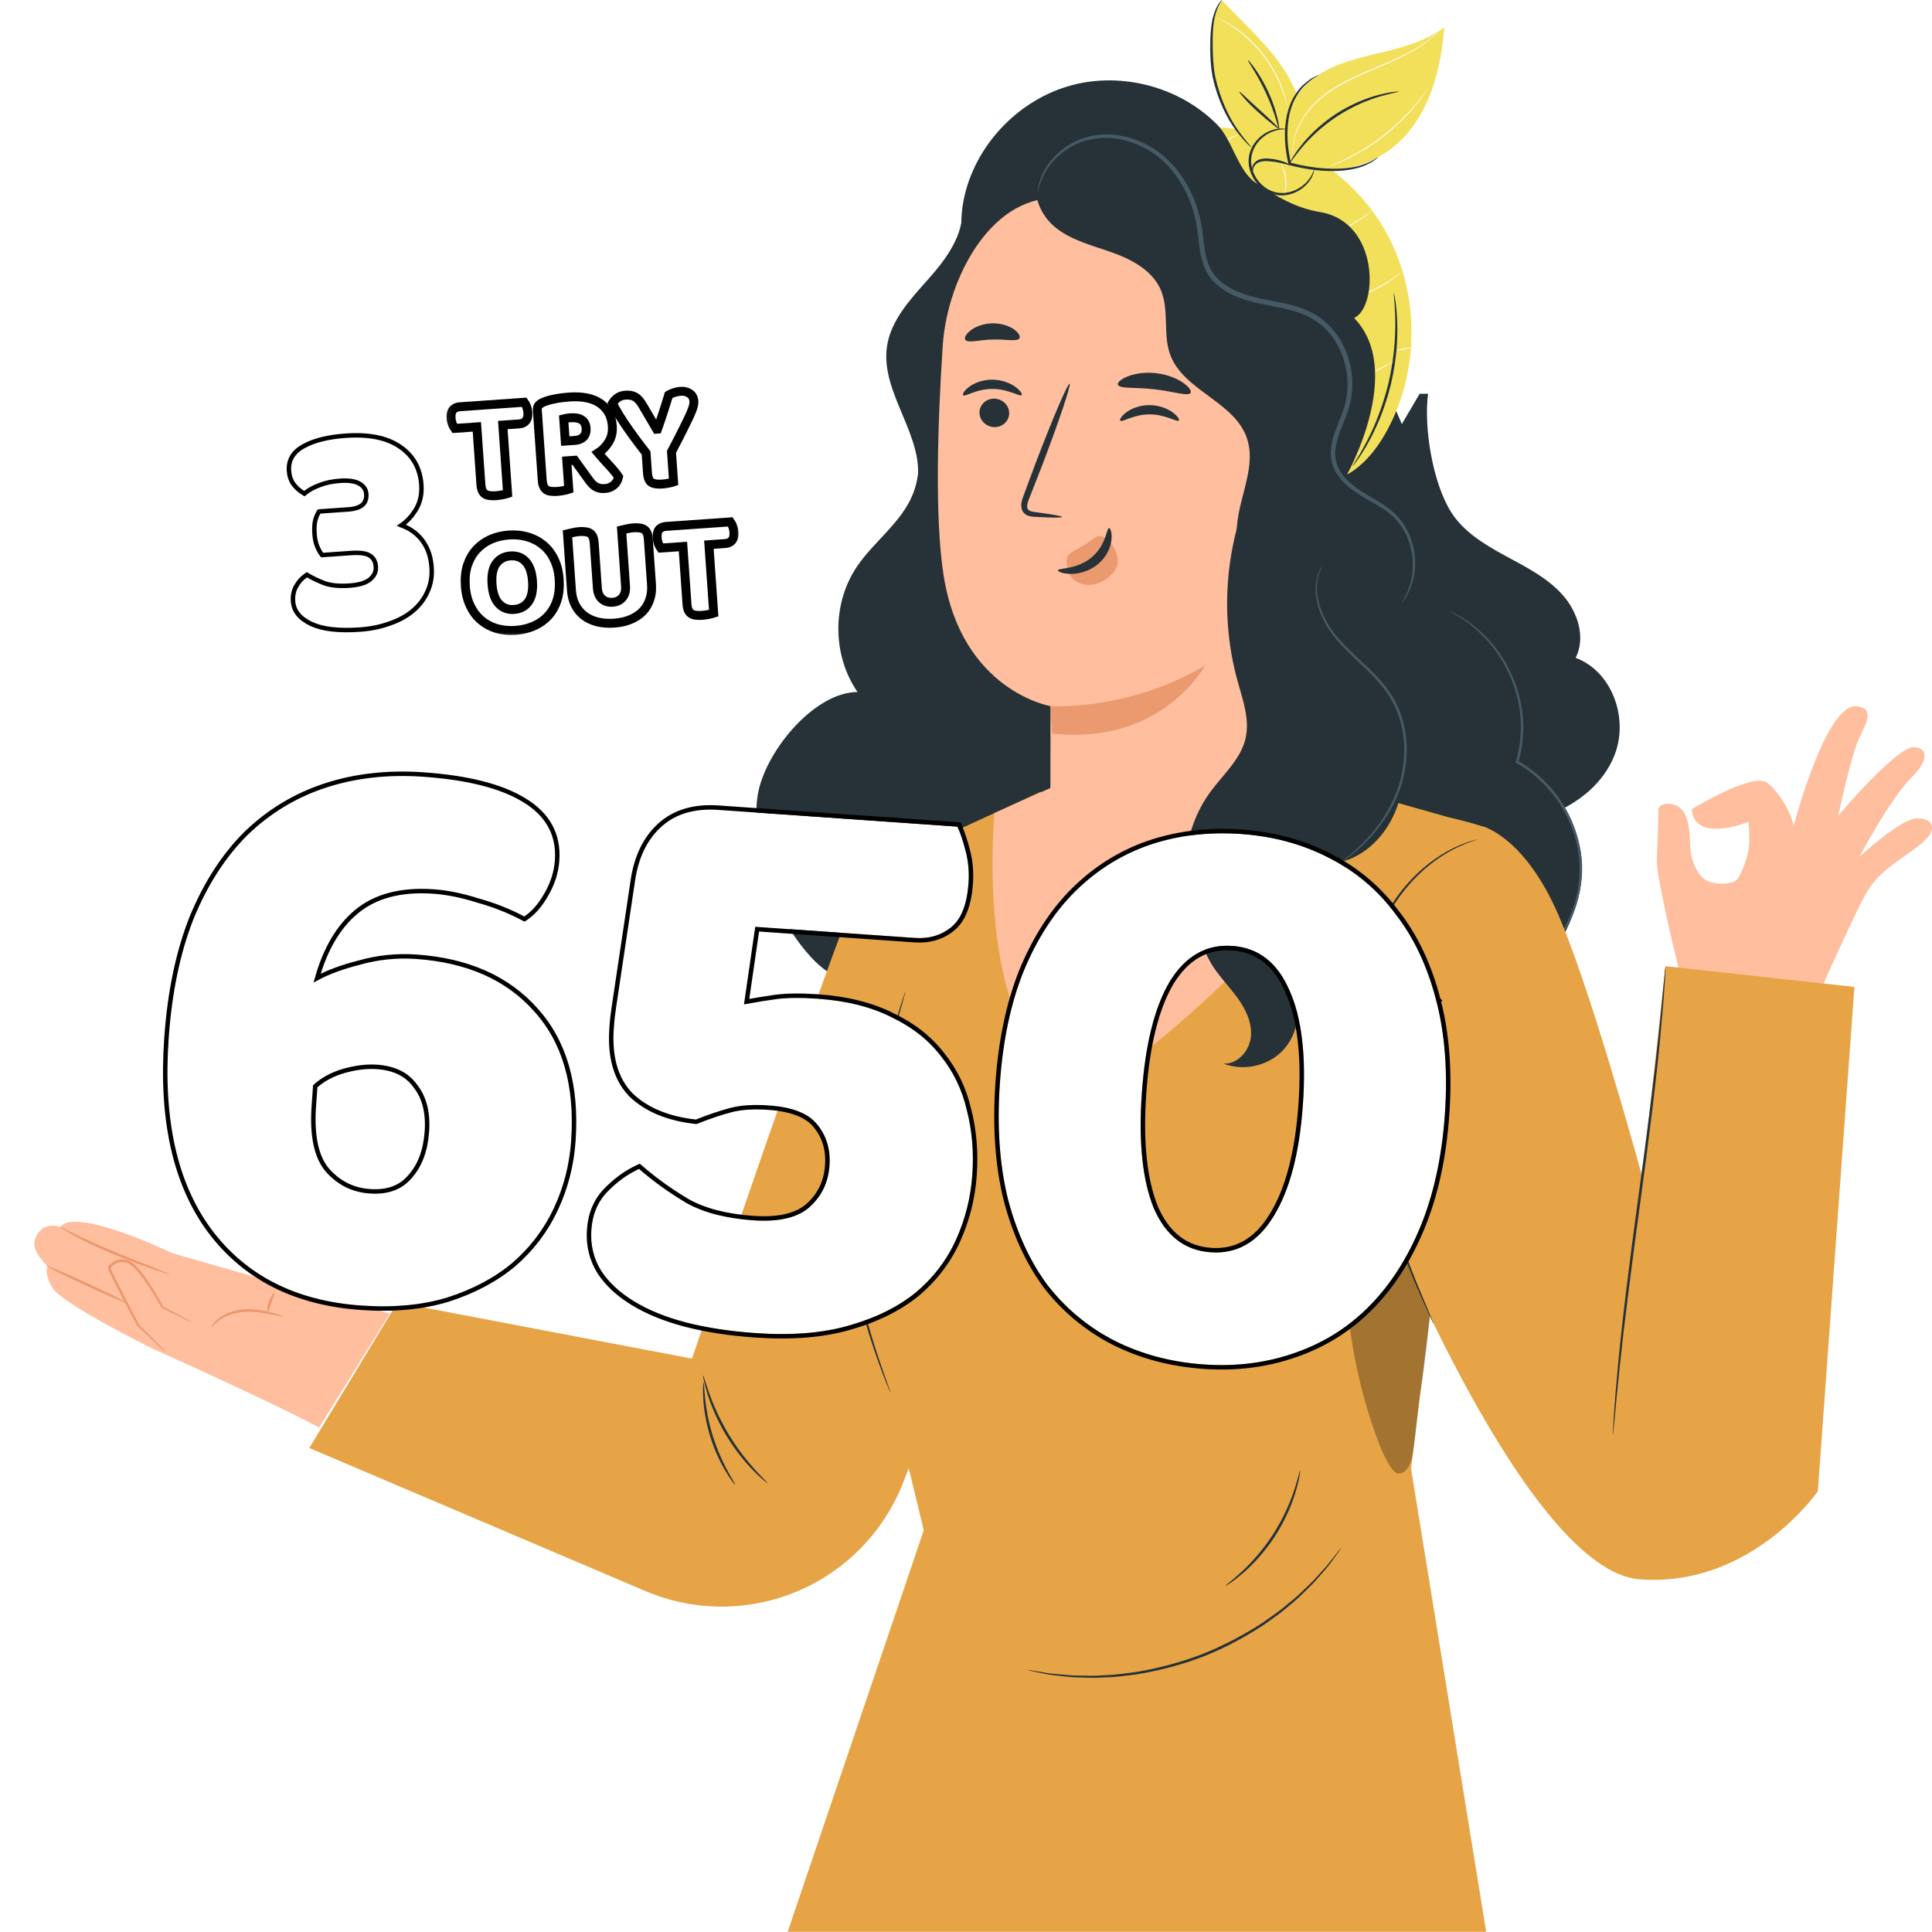 <svg width="130" height="130" viewBox="0 0 130 130" fill="none" xmlns="http://www.w3.org/2000/svg">
<g clip-path="url(#clip0_2419_13277)">
<path d="M113.833 54.448C113.833 54.448 117.971 51.93 118.903 52.67C120.249 53.738 120.698 55.54 120.698 55.54C120.698 55.54 122.883 47.204 124.969 47.52C126.165 47.702 125.579 48.634 125.042 49.804C124.544 50.891 123.695 54.879 123.695 54.879C123.695 54.879 127.65 50.187 128.812 50.272C129.711 50.337 129.84 51.128 128.547 52.396C127.254 53.664 125.106 57.66 125.106 57.66C125.106 57.66 127.876 55.077 129.02 55.063C129.933 55.052 130.523 55.686 129.342 56.711C128.16 57.737 126.373 58.506 125.419 60.361C124.244 62.648 121.738 68.348 121.738 68.348L112.967 65.243C112.967 65.243 111.539 59.425 111.482 58.011C111.482 58.011 111.602 55.024 111.586 54.492C111.569 53.96 112.98 53.823 113.408 54.844C113.836 55.866 113.642 56.937 113.815 57.616C113.989 58.295 114.298 58.925 114.794 59.228C115.291 59.532 116.554 59.553 116.877 59.178C117.2 58.802 117.592 57.71 117.677 57.037C117.762 56.365 117.652 55.303 117.652 55.303C117.652 55.303 114.011 56.783 113.833 54.448Z" fill="#FFBE9D"/>
<path d="M17.825 86.111L11.569 84.315C11.569 84.315 5.097 81.181 4.053 82.558C4.053 82.558 2.784 82.071 2.343 83.419C2.088 84.2 3.214 85.216 3.214 85.216C3.214 85.216 2.916 85.569 3.516 86.639C4.116 87.709 10.264 90.747 10.264 90.747C10.264 90.747 18.226 94.307 21.47 96.055L26.225 88.391L25.462 88.172C25.462 88.172 24.738 84.597 23.184 83.751C21.494 82.831 19.33 80.149 18.816 79.073C18.301 77.997 16.292 78.671 16.815 80.95C17.339 83.228 19.179 83.684 19.13 85.235C19.081 86.785 17.825 86.111 17.825 86.111Z" fill="#FFBE9D"/>
<path d="M8.578 87.691C8.558 87.735 7.325 87.21 5.826 86.519C4.326 85.828 3.127 85.231 3.148 85.186C3.168 85.142 4.4 85.666 5.9 86.358C7.4 87.049 8.599 87.646 8.578 87.691Z" fill="#EB996E"/>
<path d="M11.408 85.745C11.399 85.768 10.971 85.633 10.283 85.397C9.596 85.161 8.652 84.818 7.626 84.392C6.601 83.965 5.693 83.53 5.054 83.18C4.736 83.003 4.481 82.856 4.311 82.743C4.139 82.633 4.048 82.567 4.054 82.556C4.068 82.533 4.462 82.749 5.112 83.068C5.762 83.388 6.673 83.803 7.695 84.228C8.716 84.652 9.651 85.013 10.326 85.279C11.002 85.545 11.416 85.722 11.408 85.745Z" fill="#EB996E"/>
<path d="M12.95 88.995C12.944 89.007 12.745 88.917 12.389 88.746C12.007 88.557 11.502 88.307 10.89 88.004L10.873 87.995L10.862 87.977C10.548 87.418 10.161 86.762 9.675 86.083C9.43 85.75 9.161 85.39 8.821 85.123C8.482 84.855 7.975 84.843 7.617 85.128C7.54 85.18 7.449 85.285 7.44 85.317C7.451 85.331 7.45 85.334 7.457 85.356L7.488 85.43C7.507 85.479 7.53 85.528 7.553 85.577C7.643 85.774 7.738 85.968 7.832 86.158C8.023 86.536 8.209 86.903 8.387 87.256C8.746 87.953 9.075 88.592 9.363 89.151L9.351 89.134C9.896 89.68 10.347 90.131 10.685 90.469C10.827 90.617 10.945 90.74 11.043 90.841C11.123 90.928 11.163 90.976 11.159 90.981C11.154 90.986 11.104 90.947 11.015 90.87C10.911 90.775 10.784 90.661 10.632 90.524C10.284 90.196 9.819 89.759 9.256 89.231L9.249 89.225L9.244 89.214C8.946 88.667 8.606 88.032 8.239 87.332C8.058 86.98 7.87 86.614 7.676 86.235C7.581 86.044 7.484 85.851 7.392 85.651C7.369 85.6 7.345 85.551 7.324 85.497L7.291 85.418C7.279 85.389 7.268 85.338 7.264 85.298C7.287 85.188 7.334 85.163 7.373 85.108C7.416 85.063 7.461 85.023 7.51 84.986C7.717 84.831 7.97 84.738 8.227 84.74C8.486 84.737 8.729 84.841 8.923 84.982C9.3 85.283 9.559 85.645 9.808 85.988C10.294 86.682 10.672 87.345 10.976 87.916L10.948 87.889C11.549 88.213 12.046 88.481 12.421 88.683C12.768 88.873 12.956 88.984 12.95 88.995Z" fill="#EB996E"/>
<path d="M19.047 88.575C19.041 88.6 18.75 88.543 18.286 88.451C17.822 88.363 17.176 88.237 16.465 88.276C15.755 88.316 15.14 88.564 14.766 88.837C14.386 89.106 14.229 89.363 14.203 89.344C14.188 89.339 14.31 89.049 14.69 88.736C15.064 88.423 15.709 88.14 16.454 88.098C17.197 88.058 17.854 88.209 18.314 88.329C18.775 88.453 19.053 88.553 19.047 88.575Z" fill="#EB996E"/>
<path d="M18.463 87.004C18.506 87.031 18.376 87.306 18.256 87.655C18.133 88.003 18.065 88.3 18.014 88.295C17.967 88.291 17.958 87.968 18.088 87.597C18.216 87.225 18.424 86.977 18.463 87.004Z" fill="#EB996E"/>
<path d="M50.976 53.559C51.397 50.687 54.742 46.568 57.701 46.564C56.005 44.104 55.979 40.644 57.638 38.16C58.78 36.451 60.622 35.194 61.403 33.3C62.287 31.156 61.609 28.735 61.693 26.424C61.816 23.041 63.576 19.953 65.29 17.015C66.859 14.325 68.773 11.376 71.861 10.715C73.815 10.297 75.841 10.914 77.676 11.695C86.454 15.434 93.281 23.313 95.623 32.411C96.184 34.589 96.56 36.945 98.078 38.628C99.685 40.41 102.5 41.377 102.982 43.709C103.328 45.381 102.255 47.062 102.416 48.761C102.551 50.184 105.216 54.332 105.831 55.628C106.889 57.861 106.506 60.273 105.429 62.497C104.351 64.721 101.607 66.887 99.173 67.493L71.964 58.426C69.404 59.883 66.854 65.52 63.915 65.867C60.977 66.213 57.391 67.493 54.564 64.398C51.6 61.155 50.555 56.432 50.976 53.559Z" fill="#263238"/>
<path d="M96.092 26.494C95.788 28.771 96.412 32.536 97.656 34.481C98.491 35.786 99.885 36.636 101.26 37.383C102.635 38.13 104.076 38.846 105.118 40C106.16 41.153 106.719 42.883 106.022 44.264C108.474 45.178 109.573 48.301 108.674 50.716C107.774 53.131 105.308 54.755 102.733 55.238L91.51 51.862L89.046 37.541L95.524 26.494" fill="#263238"/>
<path d="M97.469 41.092C97.471 41.087 97.546 41.12 97.688 41.188C97.827 41.261 98.047 41.345 98.301 41.506C98.822 41.807 99.54 42.328 100.268 43.146C100.639 43.549 100.982 44.046 101.317 44.602C101.624 45.171 101.936 45.8 102.133 46.511C102.57 47.912 102.666 49.616 102.164 51.29L102.123 51.188C102.769 51.548 103.393 52.017 103.949 52.575C105.381 53.996 106.2 55.843 106.396 57.572C106.587 59.313 106.172 60.891 105.593 62.062C105.009 63.244 104.285 64.048 103.75 64.542C103.476 64.786 103.257 64.966 103.097 65.074C102.94 65.186 102.856 65.242 102.853 65.237C102.849 65.232 102.926 65.166 103.075 65.045C103.227 64.929 103.439 64.741 103.702 64.492C104.219 63.986 104.919 63.18 105.48 62.008C106.037 60.847 106.429 59.294 106.233 57.591C106.033 55.9 105.227 54.093 103.823 52.701C103.278 52.155 102.668 51.695 102.037 51.341L101.976 51.307L101.996 51.238C102.489 49.605 102.405 47.937 101.985 46.555C101.796 45.855 101.494 45.234 101.197 44.67C100.874 44.12 100.541 43.625 100.181 43.223C99.475 42.406 98.775 41.876 98.269 41.561C98.022 41.392 97.808 41.301 97.674 41.218C97.537 41.14 97.466 41.097 97.469 41.092Z" fill="#455A64"/>
<path d="M64.001 55.988C64.001 55.988 58.902 58.023 57.419 60.749C56.369 62.676 46.562 91.418 46.562 91.418L26.738 87.641L20.811 97.433L43.432 107.06C47.627 108.845 52.447 108.322 56.16 105.678C58.219 104.212 59.81 102.182 60.742 99.832L65.095 88.847L64.001 55.988Z" fill="#E7A446"/>
<path d="M53.002 129.986L62.158 102.967L59.872 93.522C58.401 88.659 57.138 80.737 58.738 74.357L64.083 56.01L69.96 53.307L83.408 50.994C83.925 51.167 97.47 54.992 97.47 54.992C99.345 55.427 100.097 55.726 100.097 55.726L101.65 65.77L96.981 82.325L94.947 98.819L100.002 129.986H53.002Z" fill="#E7A446"/>
<path d="M66.912 54.71L70.812 52.965L88.388 53.21L92.545 55.623C92.545 55.623 78.025 71.649 74.38 72.179C65.214 73.512 66.912 54.71 66.912 54.71Z" fill="#FFBE9D"/>
<path d="M99.716 55.59C99.716 55.59 102.349 56.182 104.606 60.997C106.863 65.811 110.511 79.21 110.511 79.21L112.071 65.01L124.779 66.408L122.319 100.344C122.319 100.344 117.822 106.866 110.3 106.264C102.777 105.662 93.228 81.884 93.228 81.884L99.716 55.59Z" fill="#E7A446"/>
<path d="M108.528 96.55C108.525 96.549 108.524 96.522 108.525 96.468C108.528 96.403 108.531 96.324 108.535 96.227C108.548 96.001 108.567 95.693 108.59 95.304C108.639 94.502 108.734 93.343 108.867 91.913C109.132 89.052 109.617 85.111 110.211 80.77C110.804 76.427 111.309 72.492 111.605 69.636C111.754 68.209 111.868 67.052 111.938 66.252C111.975 65.864 112.005 65.557 112.027 65.332C112.038 65.236 112.047 65.157 112.054 65.093C112.062 65.039 112.067 65.012 112.07 65.012C112.073 65.012 112.074 65.04 112.073 65.094C112.07 65.159 112.066 65.238 112.063 65.335C112.049 65.56 112.031 65.868 112.007 66.258C111.959 67.06 111.863 68.218 111.73 69.649C111.466 72.51 110.98 76.45 110.386 80.793C109.793 85.135 109.289 89.069 108.992 91.925C108.843 93.353 108.729 94.509 108.659 95.309C108.622 95.697 108.592 96.004 108.57 96.23C108.559 96.326 108.55 96.404 108.543 96.469C108.536 96.522 108.531 96.55 108.528 96.55Z" fill="#263238"/>
<path d="M49.471 99.909C49.461 99.916 49.394 99.837 49.281 99.688C49.167 99.541 49.017 99.317 48.845 99.031C48.499 98.461 48.089 97.628 47.787 96.653C47.487 95.678 47.355 94.758 47.319 94.093C47.301 93.76 47.298 93.49 47.309 93.304C47.318 93.118 47.329 93.015 47.341 93.016C47.37 93.016 47.376 93.426 47.444 94.082C47.512 94.738 47.661 95.64 47.957 96.601C48.255 97.561 48.64 98.389 48.954 98.969C49.267 99.55 49.494 99.892 49.471 99.909Z" fill="#263238"/>
<path d="M51.629 99.783C51.62 99.792 51.525 99.719 51.358 99.58C51.19 99.442 50.959 99.227 50.687 98.95C50.141 98.396 49.45 97.562 48.839 96.541C48.23 95.517 47.824 94.513 47.596 93.77C47.481 93.398 47.402 93.093 47.36 92.88C47.316 92.667 47.298 92.548 47.31 92.545C47.339 92.538 47.457 93.003 47.715 93.729C47.972 94.456 48.39 95.439 48.992 96.449C49.595 97.458 50.261 98.293 50.779 98.864C51.296 99.436 51.648 99.76 51.629 99.783Z" fill="#263238"/>
<path d="M60.926 66.703C60.932 66.705 60.91 66.8 60.862 66.978C60.809 67.172 60.736 67.431 60.645 67.757C60.449 68.45 60.174 69.423 59.835 70.618C59.175 73.036 58.255 76.394 57.815 80.196C57.595 82.094 57.551 83.922 57.741 85.567C57.916 87.212 58.278 88.665 58.636 89.865C58.995 91.066 59.336 92.023 59.568 92.686C59.681 93.005 59.77 93.259 59.837 93.448C59.897 93.623 59.925 93.716 59.92 93.718C59.914 93.72 59.874 93.632 59.803 93.461C59.729 93.274 59.629 93.024 59.504 92.71C59.251 92.054 58.892 91.102 58.516 89.902C58.142 88.703 57.763 87.243 57.578 85.585C57.378 83.928 57.418 82.083 57.639 80.176C58.081 76.356 59.023 72.995 59.714 70.584C60.067 69.378 60.368 68.408 60.579 67.738C60.683 67.416 60.766 67.16 60.828 66.968C60.887 66.793 60.92 66.701 60.926 66.703Z" fill="#263238"/>
<path d="M96.461 89.067C96.458 89.068 96.442 89.04 96.415 88.984C96.384 88.918 96.344 88.835 96.296 88.732C96.189 88.496 96.041 88.17 95.853 87.755C95.665 87.329 95.425 86.812 95.169 86.202C94.923 85.586 94.643 84.887 94.335 84.115C94.035 83.339 93.746 82.473 93.415 81.55C93.27 81.082 93.121 80.599 92.966 80.1C92.89 79.85 92.812 79.597 92.733 79.341C92.66 79.083 92.596 78.818 92.526 78.551C91.954 76.425 91.467 74.036 91.324 71.491C91.168 68.949 91.41 66.493 92.059 64.377C92.666 62.246 93.734 60.497 94.873 59.276C96.011 58.041 97.197 57.329 98.045 56.949C98.474 56.763 98.815 56.638 99.052 56.576C99.162 56.545 99.251 56.521 99.321 56.501C99.382 56.485 99.413 56.478 99.414 56.481C99.415 56.484 99.385 56.497 99.326 56.518C99.257 56.542 99.171 56.572 99.063 56.61C98.83 56.682 98.495 56.818 98.074 57.012C97.241 57.407 96.079 58.129 94.966 59.36C93.851 60.58 92.809 62.31 92.215 64.423C91.581 66.522 91.347 68.954 91.501 71.48C91.643 74.008 92.123 76.388 92.684 78.509C92.752 78.775 92.82 79.037 92.887 79.296C92.964 79.552 93.04 79.805 93.115 80.055C93.266 80.552 93.413 81.036 93.554 81.504C93.878 82.426 94.16 83.292 94.451 84.07C94.75 84.844 95.021 85.546 95.26 86.164C95.507 86.777 95.738 87.297 95.916 87.727C96.091 88.147 96.229 88.477 96.328 88.716C96.37 88.822 96.404 88.907 96.431 88.975C96.454 89.035 96.463 89.065 96.461 89.067Z" fill="#263238"/>
<g opacity="0.3">
<path d="M91.618 73.693C89.956 81.552 89.934 89.636 92.794 97.142C92.96 97.578 93.617 99.126 94.082 99.148C94.672 99.177 94.952 98.443 95.054 97.861C95.264 96.665 95.393 94.696 95.603 93.5C95.866 92.002 96.222 88.535 96.222 88.535C96.222 88.535 94.848 85.39 94.244 83.704C93.123 80.575 92.175 77.588 91.652 73.941" fill="black"/>
</g>
<path d="M90.261 104.135C90.266 104.138 90.221 104.209 90.129 104.34C90.025 104.485 89.89 104.674 89.721 104.909C89.63 105.034 89.53 105.17 89.422 105.318C89.308 105.464 89.172 105.612 89.031 105.777C88.744 106.099 88.439 106.489 88.037 106.858C87.842 107.049 87.638 107.248 87.426 107.456C87.212 107.662 86.966 107.851 86.723 108.06C86.245 108.488 85.678 108.874 85.094 109.296C83.893 110.091 82.498 110.857 80.951 111.472C79.395 112.067 77.849 112.446 76.426 112.674C75.71 112.759 75.032 112.858 74.39 112.866C74.07 112.876 73.761 112.904 73.464 112.897C73.167 112.888 72.882 112.879 72.609 112.87C72.064 112.87 71.576 112.79 71.146 112.747C70.931 112.721 70.73 112.704 70.548 112.674C70.368 112.638 70.202 112.605 70.051 112.575C69.767 112.516 69.54 112.468 69.366 112.432C69.21 112.398 69.129 112.376 69.13 112.371C69.131 112.365 69.215 112.374 69.373 112.397C69.549 112.425 69.778 112.462 70.063 112.507C70.215 112.532 70.38 112.56 70.56 112.591C70.743 112.615 70.943 112.627 71.157 112.649C71.586 112.682 72.072 112.753 72.614 112.745C72.885 112.75 73.168 112.755 73.463 112.761C73.758 112.764 74.065 112.732 74.383 112.719C75.02 112.705 75.692 112.601 76.402 112.512C77.812 112.278 79.344 111.896 80.886 111.307C82.421 110.697 83.806 109.941 85.003 109.16C85.585 108.745 86.151 108.367 86.629 107.946C86.872 107.741 87.119 107.556 87.335 107.355C87.548 107.151 87.753 106.956 87.949 106.768C88.354 106.407 88.664 106.027 88.957 105.711C89.1 105.551 89.239 105.407 89.357 105.265C89.469 105.121 89.573 104.988 89.667 104.867C89.846 104.64 89.99 104.458 90.1 104.319C90.201 104.195 90.257 104.131 90.261 104.135Z" fill="#263238"/>
<path d="M87.487 98.939C87.499 98.942 87.483 99.074 87.442 99.312C87.404 99.55 87.325 99.891 87.204 100.306C86.965 101.136 86.51 102.254 85.793 103.366C85.071 104.476 84.236 105.347 83.577 105.905C83.247 106.184 82.969 106.397 82.766 106.528C82.566 106.662 82.452 106.732 82.445 106.722C82.426 106.696 82.862 106.389 83.493 105.811C84.125 105.235 84.932 104.363 85.644 103.269C86.351 102.173 86.817 101.08 87.084 100.268C87.354 99.456 87.456 98.933 87.487 98.939Z" fill="#263238"/>
<path d="M81.299 8.541C86.056 8.573 90.71 11.259 93.118 15.363C95.526 19.467 95.601 24.839 93.309 29.009C92.527 30.43 91.404 31.776 89.859 32.271C90.385 24.117 87.135 15.796 81.222 10.158" fill="#F3E05A"/>
<path d="M86.867 9.771C86.161 8.302 86.917 6.464 88.176 5.43C89.436 4.396 91.077 3.978 92.663 3.599C94.248 3.221 95.89 2.827 97.178 1.828C96.993 4.382 96.358 7.01 94.705 8.965C93.052 10.921 90.189 12.01 87.829 11.017" fill="#F3E05A"/>
<path d="M88.505 11.456C87.42 11.913 86.127 11.627 85.156 10.962C84.184 10.297 83.49 9.3 82.92 8.27C82.22 7.005 81.67 5.638 81.483 4.205C81.297 2.771 81.493 1.262 82.202 0.002C84.069 1.99 86.125 3.661 87.192 6.171C87.818 7.645 87.742 10.009 87.07 11.463" fill="#F3E05A"/>
<path d="M93.791 19.721C93.803 19.719 93.836 19.887 93.884 20.195C93.91 20.348 93.937 20.537 93.954 20.757C93.973 20.977 94.004 21.228 94.009 21.506C94.04 22.062 94.03 22.727 93.975 23.462C93.909 24.195 93.792 24.999 93.599 25.828C93.398 26.655 93.141 27.426 92.868 28.111C92.587 28.792 92.296 29.39 92.018 29.872C91.888 30.119 91.748 30.328 91.632 30.516C91.517 30.705 91.408 30.861 91.316 30.987C91.134 31.239 91.03 31.375 91.019 31.368C91.009 31.361 91.095 31.212 91.258 30.949C91.341 30.819 91.441 30.658 91.547 30.465C91.654 30.273 91.786 30.061 91.908 29.812C92.17 29.326 92.446 28.728 92.716 28.05C92.977 27.369 93.227 26.606 93.426 25.787C93.617 24.967 93.738 24.173 93.811 23.447C93.875 22.721 93.898 22.063 93.883 21.51C93.886 21.234 93.864 20.985 93.855 20.765C93.847 20.545 93.83 20.357 93.815 20.203C93.788 19.894 93.779 19.722 93.791 19.721Z" fill="#263238"/>
<path d="M92.726 10.582C92.733 10.591 92.6 10.697 92.348 10.882C92.077 11.031 91.67 11.25 91.117 11.359C90.02 11.609 88.436 11.557 86.763 11.111L86.713 11.097L86.702 11.046C86.679 10.945 86.655 10.835 86.63 10.725C86.451 9.84 86.409 8.967 86.518 8.188C86.617 7.408 86.887 6.729 87.234 6.243C87.569 5.743 87.978 5.465 88.245 5.277C88.537 5.119 88.699 5.039 88.705 5.05C88.71 5.061 88.559 5.162 88.284 5.335C88.033 5.537 87.647 5.822 87.338 6.314C87.016 6.792 86.767 7.449 86.68 8.21C86.582 8.968 86.628 9.821 86.804 10.689C86.828 10.797 86.852 10.905 86.874 11.005L86.813 10.941C88.454 11.38 90.017 11.453 91.092 11.239C91.636 11.148 92.038 10.952 92.315 10.824C92.571 10.66 92.718 10.572 92.726 10.582Z" fill="#263238"/>
<path d="M94.123 6.16C94.128 6.192 93.624 6.263 92.843 6.494C92.451 6.607 91.995 6.775 91.503 6.99C91.014 7.213 90.49 7.49 89.97 7.827C89.452 8.17 88.99 8.54 88.59 8.899C88.196 9.265 87.86 9.616 87.6 9.93C87.076 10.554 86.81 10.988 86.782 10.97C86.772 10.963 86.831 10.851 86.948 10.652C87.061 10.452 87.25 10.176 87.503 9.85C87.753 9.522 88.084 9.157 88.478 8.779C88.879 8.407 89.346 8.027 89.872 7.678C90.402 7.335 90.937 7.058 91.437 6.84C91.941 6.629 92.408 6.472 92.809 6.372C93.208 6.271 93.537 6.208 93.766 6.184C93.995 6.157 94.121 6.147 94.123 6.16Z" fill="#263238"/>
<path d="M88.431 11.413C88.437 11.415 88.433 11.45 88.418 11.516C88.407 11.583 88.375 11.678 88.327 11.798C88.228 12.035 88.019 12.36 87.652 12.65C87.287 12.931 86.749 13.177 86.12 13.145C85.49 13.124 84.838 12.743 84.433 12.151C84.027 11.56 83.907 10.814 84.115 10.218C84.312 9.62 84.736 9.207 85.129 8.968C85.532 8.731 85.911 8.653 86.168 8.647C86.297 8.645 86.397 8.65 86.464 8.664C86.53 8.674 86.565 8.682 86.564 8.688C86.562 8.707 86.422 8.687 86.173 8.716C85.927 8.743 85.57 8.836 85.196 9.074C84.83 9.315 84.443 9.714 84.271 10.268C84.088 10.816 84.202 11.499 84.579 12.051C84.958 12.601 85.554 12.954 86.13 12.982C86.709 13.02 87.222 12.804 87.577 12.55C87.934 12.287 88.151 11.988 88.265 11.768C88.381 11.546 88.413 11.408 88.431 11.413Z" fill="#263238"/>
<path d="M84.299 11.499C84.282 11.516 84.18 11.314 84.342 11.048C84.418 10.923 84.561 10.794 84.747 10.732C84.931 10.665 85.144 10.653 85.356 10.668C86.207 10.728 86.826 11.06 86.802 11.099C86.784 11.149 86.156 10.901 85.344 10.845C84.942 10.804 84.593 10.91 84.445 11.12C84.287 11.318 84.327 11.497 84.299 11.499Z" fill="#263238"/>
<path d="M82.202 0C82.235 0.016 81.825 0.498 81.682 1.458C81.603 1.933 81.593 2.509 81.601 3.151C81.609 3.791 81.637 4.496 81.782 5.215C82.106 6.647 82.692 7.879 83.239 8.667C83.516 9.063 83.76 9.371 83.933 9.579C84.106 9.788 84.213 9.892 84.205 9.902C84.185 9.927 83.72 9.526 83.137 8.74C82.551 7.951 81.94 6.717 81.609 5.25C81.46 4.512 81.436 3.796 81.438 3.151C81.438 2.508 81.462 1.92 81.558 1.437C81.648 0.951 81.808 0.578 81.948 0.341C82.088 0.104 82.195 -0.005 82.202 0Z" fill="#263238"/>
<path d="M83.969 4.044C83.987 4.03 84.18 4.245 84.449 4.626C84.718 5.006 85.057 5.558 85.355 6.206C85.652 6.855 85.846 7.474 85.954 7.927C86.061 8.381 86.092 8.668 86.071 8.673C86.015 8.686 85.783 7.557 85.193 6.28C84.608 5.002 83.921 4.077 83.969 4.044Z" fill="#263238"/>
<path d="M83.393 6.169C83.429 6.139 84.002 6.72 84.755 7.394C85.505 8.072 86.105 8.635 86.07 8.674C86.04 8.709 85.389 8.207 84.635 7.525C83.878 6.847 83.353 6.202 83.393 6.169Z" fill="#263238"/>
<path d="M92.316 14.168C92.317 14.17 92.3 14.187 92.267 14.216C92.218 14.257 92.169 14.299 92.116 14.344C91.987 14.456 91.788 14.604 91.534 14.776C91.028 15.121 90.278 15.53 89.388 15.824C88.497 16.115 87.65 16.231 87.038 16.253C86.732 16.265 86.484 16.263 86.313 16.25C86.245 16.245 86.18 16.24 86.117 16.236C86.072 16.232 86.049 16.229 86.049 16.227C86.049 16.224 86.073 16.222 86.118 16.222C86.18 16.222 86.245 16.222 86.314 16.222C86.485 16.227 86.732 16.221 87.036 16.203C87.643 16.168 88.482 16.045 89.366 15.757C90.249 15.465 90.997 15.066 91.507 14.734C91.763 14.569 91.965 14.427 92.1 14.322C92.155 14.281 92.208 14.242 92.258 14.205C92.294 14.179 92.314 14.166 92.316 14.168Z" fill="#FAFAFA"/>
<path d="M94.324 18.297C94.325 18.299 94.308 18.315 94.274 18.345C94.226 18.385 94.175 18.427 94.122 18.471C93.991 18.581 93.791 18.729 93.537 18.901C93.031 19.246 92.285 19.662 91.403 19.981C90.52 20.298 89.68 20.454 89.07 20.512C88.765 20.541 88.517 20.555 88.345 20.553C88.276 20.553 88.211 20.553 88.148 20.553C88.103 20.552 88.079 20.55 88.079 20.548C88.079 20.545 88.103 20.542 88.148 20.538C88.21 20.534 88.275 20.53 88.344 20.526C88.515 20.518 88.761 20.497 89.064 20.461C89.67 20.391 90.502 20.229 91.379 19.914C92.254 19.597 92.998 19.191 93.51 18.859C93.766 18.693 93.969 18.552 94.105 18.449C94.161 18.408 94.213 18.37 94.264 18.333C94.302 18.308 94.322 18.295 94.324 18.297Z" fill="#FAFAFA"/>
<path d="M93.766 24.313C93.769 24.317 93.716 24.355 93.621 24.419C93.525 24.485 93.382 24.572 93.201 24.671C92.84 24.87 92.312 25.102 91.701 25.262C91.09 25.422 90.516 25.477 90.103 25.481C89.897 25.483 89.731 25.478 89.615 25.467C89.499 25.457 89.436 25.45 89.438 25.445C89.438 25.44 89.501 25.438 89.617 25.439C89.731 25.442 89.897 25.44 90.103 25.431C90.513 25.414 91.079 25.352 91.683 25.194C92.29 25.034 92.814 24.812 93.178 24.626C93.362 24.534 93.507 24.454 93.606 24.396C93.707 24.338 93.763 24.308 93.766 24.313Z" fill="#FAFAFA"/>
<path d="M94.923 23.393C94.927 23.413 94.72 23.468 94.462 23.518C94.204 23.568 93.992 23.592 93.988 23.573C93.985 23.554 94.191 23.498 94.449 23.448C94.707 23.399 94.919 23.374 94.923 23.393Z" fill="#FAFAFA"/>
<path d="M91.54 30.468C91.543 30.486 91.194 30.54 90.762 30.507C90.33 30.477 89.993 30.373 89.998 30.355C90.003 30.335 90.342 30.406 90.767 30.436C91.191 30.469 91.538 30.447 91.54 30.468Z" fill="#FAFAFA"/>
<path d="M85.069 12.643C85.078 12.66 84.875 12.79 84.614 12.934C84.354 13.078 84.135 13.18 84.125 13.163C84.116 13.146 84.319 13.015 84.58 12.871C84.84 12.728 85.059 12.625 85.069 12.643Z" fill="#FAFAFA"/>
<path d="M83.377 9.06C83.386 9.082 82.886 9.232 82.372 9.6C81.854 9.965 81.549 10.387 81.531 10.372C81.524 10.367 81.591 10.255 81.727 10.095C81.861 9.934 82.069 9.729 82.331 9.542C82.593 9.357 82.855 9.228 83.051 9.153C83.247 9.079 83.374 9.052 83.377 9.06Z" fill="#FAFAFA"/>
<path d="M86.447 13.025C86.424 13.021 86.542 12.56 86.465 11.991C86.395 11.421 86.164 11.005 86.185 10.996C86.192 10.992 86.259 11.09 86.337 11.264C86.415 11.438 86.498 11.692 86.536 11.982C86.573 12.272 86.557 12.538 86.526 12.727C86.495 12.915 86.455 13.027 86.447 13.025Z" fill="#FAFAFA"/>
<path d="M96.996 1.904C96.996 1.904 96.877 2.058 96.623 2.302C96.37 2.546 95.975 2.872 95.443 3.21C94.912 3.547 94.243 3.889 93.482 4.223C92.723 4.56 91.872 4.892 91.011 5.306C90.151 5.721 89.364 6.195 88.749 6.748C88.134 7.3 87.692 7.915 87.421 8.477C87.151 9.041 87.045 9.544 87.016 9.892C86.986 10.24 87.011 10.435 86.999 10.435C86.999 10.435 86.993 10.387 86.988 10.294C86.978 10.202 86.98 10.065 86.989 9.889C87.009 9.539 87.109 9.029 87.376 8.455C87.644 7.885 88.086 7.26 88.705 6.699C89.324 6.137 90.116 5.659 90.98 5.242C91.845 4.827 92.697 4.496 93.456 4.163C94.216 3.833 94.884 3.498 95.416 3.167C95.948 2.837 96.346 2.519 96.604 2.282C96.732 2.163 96.83 2.069 96.894 2.002C96.96 1.936 96.996 1.904 96.996 1.904Z" fill="#FAFAFA"/>
<path d="M96.075 5.953C96.077 5.955 96.061 5.981 96.029 6.031C95.986 6.096 95.939 6.167 95.888 6.245C95.765 6.431 95.574 6.691 95.324 7.002C94.827 7.625 94.065 8.433 93.102 9.182C92.138 9.929 91.166 10.466 90.44 10.794C90.076 10.958 89.777 11.079 89.566 11.152C89.477 11.183 89.398 11.211 89.323 11.236C89.268 11.255 89.238 11.264 89.237 11.261C89.237 11.259 89.265 11.246 89.318 11.223C89.391 11.193 89.47 11.162 89.556 11.126C89.763 11.046 90.059 10.918 90.418 10.748C91.137 10.411 92.099 9.869 93.058 9.126C94.016 8.38 94.779 7.583 95.285 6.971C95.539 6.665 95.736 6.41 95.865 6.229C95.92 6.154 95.971 6.086 96.018 6.023C96.053 5.976 96.073 5.952 96.075 5.953Z" fill="#FAFAFA"/>
<path d="M81.843 1.162C81.843 1.162 82.263 1.322 82.876 1.709C83.489 2.094 84.276 2.732 84.966 3.599C85.653 4.469 86.095 5.382 86.329 6.066C86.565 6.751 86.625 7.197 86.625 7.197C86.623 7.198 86.614 7.171 86.599 7.12C86.581 7.05 86.561 6.976 86.539 6.896C86.492 6.7 86.405 6.421 86.281 6.083C86.037 5.407 85.592 4.507 84.91 3.643C84.226 2.783 83.45 2.144 82.849 1.751C82.548 1.554 82.296 1.406 82.117 1.315C82.043 1.275 81.976 1.239 81.912 1.205C81.866 1.179 81.842 1.164 81.843 1.162Z" fill="#FAFAFA"/>
<path d="M64.743 13.984C64.877 15.791 63.683 17.406 62.481 18.762C61.278 20.117 59.94 21.53 59.681 23.323C59.22 26.502 62.331 29.453 61.69 32.599C61.346 34.285 59.965 35.64 59.719 37.344C59.481 38.991 60.364 40.604 61.459 41.858C62.553 43.113 63.821 42.929 64.789 44.284C65.808 45.71 67.45 47.174 68.989 48.016C72.476 49.926 76.661 47.163 78.343 46.667" fill="#263238"/>
<path d="M91.115 21.394C92.723 20.694 92.849 14.934 88.816 14.268C87.198 14.001 85.85 13.212 84.49 12.297C83.286 11.486 82.929 9.429 81.909 8.395C79.408 5.86 75.504 4.809 72.068 5.747C68.633 6.684 65.802 9.572 64.936 13.026C64.35 15.36 64.75 18.119 66.59 19.671C68.725 21.471 71.891 21.071 74.627 20.511C77.363 19.951 80.46 19.399 82.745 21.006C84.122 21.975 84.912 23.551 85.754 25.009C86.596 26.468 87.653 27.958 89.246 28.506C89.246 28.506 90.458 31.356 89.469 33.339C88.479 35.323 90.633 31.94 90.633 31.94C90.633 31.94 94.559 24.958 91.115 21.394Z" fill="#263238"/>
<path d="M70.687 61.816C70.665 58.055 70.689 47.494 70.687 47.514C70.687 47.514 64.713 46.508 63.492 38.708C62.885 34.829 63.094 28.472 63.433 23.275C63.738 18.598 66.85 12.866 71.51 13.369L86.056 17.08C87.472 17.233 88.535 18.443 88.504 19.867L87.618 55.992L70.687 61.816Z" fill="#FFBE9D"/>
<path d="M65.909 27.726C65.889 28.254 66.32 28.706 66.871 28.737C67.421 28.768 67.884 28.366 67.904 27.837C67.924 27.31 67.493 26.857 66.943 26.826C66.392 26.795 65.929 27.198 65.909 27.726Z" fill="#263238"/>
<path d="M64.806 26.594C64.93 26.724 65.689 26.166 66.765 26.171C67.84 26.161 68.628 26.716 68.745 26.584C68.802 26.526 68.677 26.291 68.333 26.039C67.995 25.789 67.418 25.546 66.748 25.547C66.078 25.549 65.514 25.795 65.189 26.046C64.858 26.3 64.745 26.536 64.806 26.594Z" fill="#263238"/>
<path d="M75.383 28.307C75.507 28.437 76.266 27.879 77.342 27.884C78.416 27.873 79.206 28.429 79.323 28.297C79.38 28.239 79.255 28.004 78.911 27.752C78.573 27.502 77.996 27.258 77.326 27.26C76.656 27.262 76.091 27.508 75.766 27.759C75.436 28.013 75.322 28.248 75.383 28.307Z" fill="#263238"/>
<path d="M71.459 34.786C71.464 34.724 70.795 34.607 69.712 34.466C69.437 34.437 69.177 34.382 69.131 34.194C69.067 33.996 69.183 33.7 69.316 33.38C69.576 32.716 69.848 32.02 70.134 31.29C71.269 28.313 72.091 25.866 71.971 25.821C71.85 25.776 70.832 28.153 69.698 31.129C69.425 31.863 69.163 32.563 68.915 33.233C68.81 33.545 68.63 33.898 68.77 34.311C68.843 34.516 69.045 34.666 69.221 34.713C69.397 34.768 69.552 34.771 69.687 34.779C70.778 34.84 71.455 34.847 71.459 34.786Z" fill="#263238"/>
<path d="M70.689 47.514C70.689 47.514 75.933 47.864 81.137 44.752C81.049 44.771 78.262 50.172 70.79 49.356L70.689 47.514Z" fill="#EB996E"/>
<path d="M71.769 37.889C71.641 37.227 72.419 37.013 72.992 36.657C73.565 36.301 73.894 35.827 74.431 36.236C74.738 36.469 74.957 36.804 75.094 37.164C75.187 37.406 75.245 37.67 75.202 37.926C75.149 38.237 74.951 38.505 74.722 38.722C74.399 39.029 73.994 39.259 73.554 39.333C73.114 39.406 72.639 39.312 72.289 39.036C71.939 38.76 71.732 38.295 71.807 37.856" fill="#EB996E"/>
<path d="M74.626 35.529C74.451 35.519 74.446 36.687 73.444 37.514C72.444 38.343 71.2 38.209 71.19 38.373C71.173 38.446 71.467 38.6 71.992 38.615C72.508 38.634 73.261 38.471 73.874 37.965C74.485 37.458 74.749 36.78 74.79 36.301C74.835 35.812 74.705 35.523 74.626 35.529Z" fill="#263238"/>
<path d="M75.221 25.884C75.327 26.177 76.402 26.041 77.664 26.195C78.929 26.325 79.946 26.697 80.114 26.435C80.189 26.309 80.012 26.034 79.602 25.75C79.194 25.466 78.544 25.196 77.786 25.11C77.028 25.025 76.334 25.144 75.874 25.33C75.41 25.515 75.176 25.745 75.221 25.884Z" fill="#263238"/>
<path d="M64.955 22.866C65.144 23.111 65.886 22.859 66.777 22.849C67.668 22.808 68.423 23.017 68.598 22.762C68.674 22.638 68.556 22.393 68.226 22.161C67.902 21.93 67.359 21.74 66.746 21.757C66.134 21.775 65.602 21.996 65.292 22.245C64.976 22.495 64.872 22.747 64.955 22.866Z" fill="#263238"/>
<path d="M89.357 43.172C87.212 43.605 87.021 42.513 85.419 41.024C83.817 39.535 82.989 37.253 83.264 35.083C83.507 33.168 84.539 31.22 83.875 29.407C82.997 27.01 79.638 26.273 78.746 23.882C78.228 22.492 78.693 20.866 78.106 19.504C77.554 18.223 76.206 17.485 74.895 17.011C73.583 16.537 72.177 16.209 71.075 15.353C69.974 14.497 69.287 12.882 69.998 11.682C75.815 12.379 81.548 13.772 87.036 15.822C88.309 16.297 89.645 16.868 90.398 17.999C91.194 19.196 91.156 20.742 91.089 22.178C90.762 29.179 90.435 36.181 90.109 43.182" fill="#263238"/>
<path d="M94.326 40.553C94.33 40.556 94.359 40.523 94.411 40.456C94.459 40.386 94.546 40.29 94.626 40.144C94.802 39.861 95.014 39.406 95.14 38.781C95.265 38.158 95.276 37.352 95.015 36.478C94.771 35.606 94.164 34.67 93.2 34.038C92.275 33.385 91.071 32.931 90.305 31.893C89.923 31.386 89.762 30.728 89.882 30.062C89.986 29.393 90.292 28.737 90.56 28.039C91.156 26.642 91.162 24.896 90.46 23.383C90.106 22.631 89.581 21.93 88.877 21.418C88.179 20.89 87.326 20.617 86.485 20.426C85.641 20.234 84.799 20.122 84.017 19.886C83.237 19.653 82.491 19.303 81.949 18.755C81.393 18.213 81.158 17.464 81.052 16.709C80.946 15.955 80.889 15.172 80.685 14.442C80.304 12.98 79.561 11.684 78.581 10.753C77.601 9.817 76.401 9.279 75.268 9.11C74.131 8.933 73.059 9.143 72.254 9.566C71.439 9.981 70.874 10.556 70.51 11.075C70.147 11.602 69.978 12.076 69.9 12.399C69.819 12.723 69.824 12.9 69.824 12.9C69.875 12.921 69.885 12.169 70.618 11.154C70.988 10.661 71.549 10.12 72.339 9.738C73.12 9.348 74.143 9.165 75.23 9.349C76.312 9.526 77.457 10.055 78.383 10.958C79.313 11.857 80.019 13.107 80.379 14.522C80.572 15.228 80.622 15.973 80.728 16.758C80.83 17.53 81.089 18.386 81.709 18.991C82.31 19.6 83.107 19.968 83.918 20.213C84.737 20.46 85.582 20.572 86.409 20.761C87.231 20.948 88.033 21.207 88.675 21.693C89.327 22.165 89.819 22.819 90.154 23.526C90.818 24.955 90.827 26.585 90.264 27.927C90.006 28.614 89.693 29.288 89.583 30.017C89.453 30.743 89.648 31.515 90.074 32.061C90.925 33.18 92.165 33.615 93.063 34.239C93.996 34.836 94.575 35.7 94.831 36.537C95.1 37.37 95.11 38.151 95.008 38.759C94.795 39.991 94.274 40.531 94.326 40.553Z" fill="#455A64"/>
<path d="M84.18 32.805C82.414 36.868 82.087 41.54 83.269 45.809C83.622 47.085 84.109 48.407 83.808 49.696C83.481 51.092 82.315 52.101 81.464 53.254C79.999 55.238 79.427 57.857 79.934 60.271C80.44 62.685 82.016 64.854 84.155 66.082C84.38 64.8 85.573 63.926 86.749 63.368C87.926 62.811 89.226 62.397 90.123 61.454C91.021 60.511 91.274 58.781 90.231 58.002C93.233 57.218 94.934 53.653 94.302 50.615C93.67 47.578 91.2 45.178 88.39 43.862" fill="#263238"/>
<path d="M87.381 63.083C86.844 63.377 86.323 63.641 86.257 64.249C86.179 64.963 86.864 66.217 87.11 66.892C87.591 68.212 87.228 69.799 86.222 70.779C85.215 71.76 83.618 72.079 82.312 71.563C83.272 71.637 84.087 70.7 84.173 69.74C84.258 68.781 83.793 67.854 83.22 67.08C82.647 66.305 81.954 65.616 81.468 64.784C80.48 63.09 79.012 58.482 80.142 55.9" fill="#263238"/>
<path d="M90.11 58.119C90.106 58.114 90.17 58.06 90.294 57.964C90.419 57.868 90.6 57.722 90.829 57.53C91.284 57.144 91.929 56.56 92.582 55.718C93.231 54.88 93.896 53.768 94.243 52.405C94.584 51.053 94.609 49.439 94.023 47.927C93.731 47.174 93.296 46.507 92.789 45.935C92.288 45.357 91.741 44.855 91.228 44.366C90.715 43.878 90.23 43.403 89.829 42.91C89.426 42.416 89.122 41.901 88.912 41.401C88.475 40.404 88.458 39.479 88.611 38.895C88.689 38.602 88.786 38.386 88.866 38.249C88.947 38.113 88.992 38.044 88.998 38.047C89.021 38.058 88.813 38.332 88.678 38.911C88.55 39.486 88.586 40.382 89.027 41.351C89.24 41.836 89.544 42.337 89.943 42.816C90.342 43.297 90.825 43.763 91.341 44.247C91.855 44.732 92.408 45.235 92.921 45.821C93.438 46.4 93.89 47.089 94.189 47.863C94.791 49.417 94.758 51.068 94.402 52.446C94.039 53.836 93.351 54.957 92.681 55.796C92.007 56.639 91.344 57.213 90.874 57.585C90.637 57.77 90.448 57.907 90.316 57.993C90.184 58.08 90.114 58.124 90.11 58.119Z" fill="#455A64"/>
<g filter="url(#filter0_d_2419_13277)">
<path d="M37.337 55.882C37.283 56.664 37.043 57.415 36.619 58.133C36.234 58.818 35.786 59.329 35.276 59.667C34.302 59.15 33.264 58.741 32.162 58.439C31.101 58.103 30.104 57.902 29.173 57.837C26.939 57.681 25.165 58.156 23.853 59.262C22.58 60.333 21.662 61.953 21.099 64.121C21.88 63.652 22.9 63.255 24.157 62.932C25.418 62.571 26.7 62.436 28.003 62.527C31.429 62.767 34.079 63.944 35.952 66.058C37.862 68.175 38.689 71.077 38.431 74.764C38.319 76.366 37.933 77.873 37.273 79.287C36.612 80.7 35.685 81.926 34.489 82.965C33.297 83.967 31.839 84.745 30.116 85.298C28.433 85.816 26.493 85.999 24.296 85.845C19.901 85.538 16.54 83.825 14.213 80.706C11.924 77.589 10.969 73.312 11.35 67.874C11.566 64.783 12.128 62.091 13.037 59.797C13.983 57.505 15.2 55.625 16.687 54.157C18.212 52.692 19.97 51.636 21.961 50.99C23.953 50.343 26.121 50.102 28.468 50.266C31.447 50.474 33.69 51.042 35.197 51.971C36.741 52.903 37.455 54.206 37.337 55.882ZM25.372 69.641C24.665 69.591 23.891 69.687 23.051 69.928C22.248 70.171 21.586 70.536 21.066 71.024L20.968 72.421C20.827 74.432 21.137 75.894 21.896 76.808C22.693 77.724 23.687 78.224 24.879 78.308C26.108 78.394 27.049 78.048 27.702 77.27C28.392 76.495 28.783 75.456 28.874 74.152C28.965 72.849 28.702 71.801 28.084 71.009C27.505 70.183 26.602 69.727 25.372 69.641Z" fill="white"/>
<path d="M50.815 87.699C49.102 87.579 47.547 87.339 46.15 86.98C44.79 86.623 43.626 86.148 42.657 85.556C41.688 84.965 40.95 84.277 40.443 83.493C39.939 82.672 39.723 81.758 39.793 80.753C39.866 79.71 40.225 78.856 40.87 78.19C41.516 77.524 42.225 77.012 42.999 76.655C43.987 77.51 45.056 78.277 46.206 78.956C47.359 79.598 48.847 79.983 50.672 80.11C52.423 80.233 53.698 79.929 54.497 79.199C55.297 78.469 55.736 77.545 55.814 76.428C55.889 75.348 55.617 74.431 54.996 73.676C54.412 72.924 53.319 72.492 51.718 72.38C50.712 72.31 49.867 72.363 49.181 72.54C48.495 72.716 47.709 72.98 46.824 73.329C45.004 73.127 43.586 72.541 42.568 71.572C41.59 70.568 41.168 69.117 41.301 67.217C41.309 67.105 41.318 66.975 41.328 66.826C41.341 66.64 41.385 66.287 41.458 65.769L42.722 57.324C42.946 55.73 43.537 54.499 44.496 53.631C45.455 52.762 46.735 52.384 48.337 52.496L64.425 53.621C64.62 54.046 64.806 54.602 64.983 55.288C65.159 55.974 65.221 56.689 65.169 57.434C65.07 58.849 64.684 59.833 64.009 60.385C63.334 60.936 62.512 61.178 61.544 61.11L50.818 60.36L50.06 65.584C50.781 65.447 51.5 65.329 52.218 65.23C52.973 65.133 53.91 65.124 55.027 65.202C56.963 65.337 58.618 65.752 59.992 66.447C61.368 67.105 62.468 67.968 63.291 69.036C64.152 70.106 64.741 71.326 65.056 72.696C65.41 74.068 65.533 75.517 65.426 77.044C65.319 78.571 64.956 80.024 64.335 81.403C63.715 82.781 62.809 83.972 61.616 84.974C60.425 85.938 58.933 86.676 57.138 87.187C55.381 87.7 53.273 87.871 50.815 87.699Z" fill="white"/>
<path d="M87.669 72.313C87.899 69.035 87.592 66.469 86.748 64.614C85.942 62.761 84.664 61.773 82.914 61.651C81.163 61.529 79.76 62.329 78.704 64.051C77.685 65.776 77.061 68.278 76.832 71.555C76.603 74.832 76.871 77.415 77.638 79.302C78.444 81.155 79.722 82.142 81.472 82.265C83.223 82.387 84.626 81.587 85.682 79.865C86.778 78.107 87.44 75.59 87.669 72.313ZM97.222 72.981C97.021 75.848 96.471 78.373 95.569 80.556C94.669 82.738 93.494 84.546 92.046 85.979C90.639 87.378 88.977 88.403 87.06 89.055C85.181 89.71 83.161 89.961 81.001 89.81C78.803 89.656 76.801 89.124 74.994 88.211C73.223 87.302 71.72 86.055 70.483 84.472C69.287 82.853 68.394 80.901 67.805 78.614C67.254 76.33 67.079 73.754 67.279 70.887C67.48 68.019 68.011 65.511 68.872 63.364C69.773 61.181 70.927 59.391 72.335 57.992C73.783 56.559 75.446 55.515 77.326 54.861C79.243 54.209 81.3 53.96 83.497 54.113C85.657 54.264 87.622 54.795 89.392 55.704C91.2 56.617 92.702 57.882 93.898 59.5C95.135 61.083 96.048 63.019 96.636 65.305C97.227 67.554 97.422 70.113 97.222 72.981Z" fill="white"/>
<path d="M96.782 65.268C96.189 62.966 95.268 61.011 94.018 59.41C92.807 57.773 91.288 56.493 89.46 55.571C87.671 54.651 85.686 54.116 83.507 53.964C81.292 53.809 79.215 54.06 77.278 54.719L77.276 54.719C75.375 55.381 73.693 56.437 72.23 57.886C70.806 59.301 69.641 61.109 68.734 63.307L68.733 63.308C67.865 65.474 67.331 67.997 67.13 70.877C66.928 73.756 67.104 76.348 67.66 78.65L67.66 78.652C68.253 80.954 69.153 82.925 70.363 84.561L70.365 84.564C71.615 86.165 73.135 87.425 74.925 88.345L74.926 88.346C76.753 89.267 78.775 89.805 80.99 89.96C83.169 90.112 85.209 89.859 87.109 89.197C89.047 88.538 90.728 87.501 92.153 86.086C93.616 84.637 94.801 82.811 95.709 80.614C96.617 78.413 97.17 75.872 97.372 72.992C97.573 70.111 97.377 67.536 96.782 65.268ZM96.782 65.268C96.782 65.268 96.781 65.267 96.781 65.267L96.636 65.305L96.782 65.268ZM42.574 57.304C42.801 55.684 43.405 54.418 44.396 53.521C45.392 52.618 46.716 52.233 48.347 52.347L64.436 53.472L64.525 53.479L64.562 53.56C64.762 53.996 64.95 54.561 65.128 55.252C65.309 55.954 65.372 56.686 65.319 57.446C65.219 58.877 64.826 59.911 64.104 60.502C63.396 61.08 62.535 61.331 61.534 61.261L50.947 60.521L50.239 65.399C50.893 65.278 51.546 65.173 52.198 65.082L52.199 65.082C52.968 64.983 53.914 64.975 55.037 65.053C56.988 65.189 58.663 65.608 60.058 66.313C61.452 66.98 62.57 67.856 63.409 68.944C64.284 70.032 64.881 71.271 65.202 72.661C65.559 74.049 65.684 75.514 65.576 77.055C65.468 78.6 65.1 80.07 64.472 81.465C63.842 82.865 62.922 84.073 61.712 85.089L61.71 85.091C60.501 86.071 58.99 86.817 57.18 87.332C55.401 87.851 53.275 88.022 50.805 87.849C49.084 87.729 47.519 87.488 46.112 87.126C44.742 86.766 43.563 86.286 42.579 85.685C41.595 85.084 40.839 84.382 40.318 83.575L40.316 83.572C39.795 82.723 39.571 81.779 39.643 80.743C39.718 79.67 40.09 78.781 40.763 78.086C41.42 77.408 42.144 76.885 42.936 76.519L43.024 76.479L43.097 76.542C44.078 77.391 45.139 78.152 46.281 78.827C47.408 79.454 48.873 79.835 50.683 79.962C52.417 80.083 53.641 79.778 54.396 79.089C55.166 78.386 55.589 77.499 55.664 76.418C55.737 75.372 55.474 74.494 54.88 73.772L54.877 73.769C54.333 73.068 53.294 72.642 51.708 72.531C50.712 72.461 49.884 72.515 49.218 72.686C48.54 72.861 47.76 73.121 46.879 73.47L46.844 73.484L46.807 73.479C44.965 73.275 43.512 72.68 42.465 71.682L42.461 71.678C41.444 70.633 41.017 69.134 41.151 67.208L41.164 67.026L41.179 66.817C41.192 66.624 41.236 66.267 41.31 65.749L41.31 65.747L42.574 57.304ZM42.574 57.304C42.574 57.304 42.574 57.304 42.574 57.304ZM35.206 59.8L35.284 59.842L35.359 59.792C35.893 59.438 36.355 58.907 36.748 58.208C37.183 57.471 37.43 56.699 37.487 55.892C37.547 55.03 37.394 54.255 37.021 53.575C36.65 52.896 36.064 52.319 35.275 51.843C33.737 50.896 31.466 50.325 28.478 50.116C26.114 49.951 23.926 50.194 21.914 50.847C19.901 51.501 18.124 52.568 16.583 54.049L16.581 54.05C15.078 55.535 13.85 57.432 12.898 59.739L12.897 59.741C11.981 62.053 11.416 64.761 11.2 67.864C10.818 73.322 11.774 77.639 14.092 80.794L14.093 80.795C16.449 83.954 19.853 85.685 24.285 85.995C26.496 86.15 28.455 85.966 30.16 85.441L30.161 85.441C31.9 84.883 33.375 84.096 34.585 83.08L34.587 83.078C35.798 82.026 36.739 80.783 37.408 79.35C38.076 77.919 38.467 76.394 38.58 74.775C38.84 71.06 38.008 68.114 36.063 65.958C34.159 63.808 31.469 62.619 28.013 62.377C26.693 62.285 25.394 62.422 24.118 62.787C23.014 63.071 22.086 63.413 21.338 63.813C21.901 61.839 22.775 60.365 23.949 59.376C25.223 58.303 26.954 57.833 29.162 57.987C30.079 58.051 31.064 58.249 32.117 58.582L32.122 58.584C33.214 58.883 34.241 59.288 35.206 59.8ZM27.59 77.17L27.587 77.173C26.971 77.906 26.081 78.241 24.889 78.158C23.738 78.078 22.781 77.597 22.01 76.711C21.288 75.841 20.977 74.427 21.117 72.431L21.211 71.094C21.705 70.644 22.331 70.302 23.093 70.071C23.919 69.835 24.675 69.743 25.362 69.79C26.556 69.874 27.413 70.314 27.96 71.095L27.965 71.102C28.554 71.856 28.814 72.864 28.724 74.142C28.635 75.421 28.253 76.426 27.59 77.17ZM86.611 64.674L86.612 64.676C87.441 66.499 87.748 69.037 87.52 72.303C87.292 75.568 86.632 78.058 85.555 79.785L85.554 79.786C85.036 80.631 84.438 81.242 83.763 81.626C83.09 82.01 82.331 82.175 81.483 82.115C80.635 82.056 79.906 81.788 79.293 81.314C78.678 80.839 78.171 80.152 77.776 79.244C77.023 77.387 76.753 74.832 76.982 71.566C77.21 68.299 77.831 65.825 78.833 64.129C79.351 63.284 79.948 62.675 80.623 62.29C81.297 61.906 82.055 61.742 82.903 61.801C83.752 61.86 84.48 62.128 85.094 62.602C85.708 63.078 86.216 63.765 86.611 64.674Z" stroke="black" stroke-width="0.3"/>
</g>
<g filter="url(#filter1_d_2419_13277)">
<path d="M20.735 36.724L20.653 36.675L20.574 36.729C20.31 36.907 20.097 37.145 19.932 37.442C19.76 37.736 19.691 38.079 19.718 38.462C19.765 39.134 20.203 39.64 20.965 39.991C21.731 40.343 22.819 40.461 24.211 40.364C24.941 40.312 25.607 40.178 26.207 39.958C26.822 39.751 27.348 39.466 27.78 39.103C28.213 38.739 28.539 38.312 28.757 37.822C28.989 37.327 29.083 36.781 29.042 36.186C29.011 35.749 28.929 35.364 28.793 35.033C28.658 34.708 28.484 34.424 28.268 34.183C28.055 33.946 27.816 33.751 27.551 33.599C27.379 33.502 27.2 33.416 27.012 33.344C27.367 33.093 27.671 32.773 27.923 32.386C28.258 31.879 28.398 31.288 28.352 30.621C28.274 29.514 27.794 28.654 26.912 28.058C26.031 27.448 24.806 27.21 23.259 27.318C22.091 27.4 21.154 27.627 20.458 28.009C20.106 28.195 19.838 28.427 19.665 28.71C19.491 28.995 19.419 29.32 19.444 29.68C19.468 30.023 19.569 30.325 19.75 30.579L19.752 30.582C19.926 30.814 20.14 31.006 20.393 31.16L20.483 31.215L20.566 31.148C20.802 30.956 21.115 30.787 21.508 30.642L21.512 30.641C21.898 30.486 22.356 30.389 22.89 30.351C23.489 30.309 23.919 30.385 24.201 30.553C24.484 30.722 24.625 30.948 24.646 31.241C24.669 31.571 24.579 31.804 24.395 31.966C24.204 32.135 23.889 32.246 23.425 32.279L21.55 32.41L21.474 32.415L21.433 32.48C21.326 32.652 21.247 32.861 21.194 33.104L21.192 33.11C21.151 33.342 21.143 33.617 21.165 33.93C21.186 34.234 21.239 34.5 21.328 34.726C21.413 34.943 21.511 35.129 21.624 35.282L21.673 35.348L21.755 35.343L23.63 35.212C24.263 35.167 24.671 35.24 24.893 35.392L24.896 35.394C25.13 35.545 25.264 35.781 25.288 36.128C25.312 36.462 25.19 36.741 24.909 36.975L24.907 36.977C24.641 37.207 24.189 37.358 23.523 37.404C22.818 37.454 22.25 37.395 21.81 37.237C21.362 37.057 21.004 36.886 20.735 36.724Z" fill="white" stroke="black" stroke-width="0.3"/>
<path d="M30.591 26.828C30.539 26.758 30.489 26.661 30.44 26.538C30.392 26.414 30.362 26.282 30.353 26.143C30.334 25.883 30.378 25.693 30.483 25.572C30.595 25.451 30.744 25.384 30.93 25.37L35.279 25.066C35.331 25.136 35.381 25.233 35.43 25.357C35.479 25.48 35.508 25.612 35.518 25.752C35.536 26.011 35.489 26.201 35.377 26.323C35.272 26.444 35.127 26.511 34.94 26.524L33.833 26.601L34.155 31.21C34.084 31.235 33.969 31.263 33.81 31.294C33.659 31.325 33.507 31.345 33.354 31.356C33.201 31.367 33.063 31.363 32.942 31.345C32.827 31.333 32.728 31.3 32.644 31.245C32.56 31.191 32.495 31.112 32.447 31.009C32.4 30.905 32.37 30.767 32.358 30.594L32.087 26.723L30.591 26.828Z" fill="white"/>
<path d="M38.138 29.006L38.272 30.922C38.2 30.947 38.085 30.975 37.927 31.006C37.776 31.037 37.623 31.057 37.47 31.068C37.317 31.079 37.18 31.075 37.059 31.057C36.944 31.045 36.845 31.011 36.761 30.957C36.684 30.902 36.621 30.823 36.574 30.72C36.526 30.616 36.497 30.478 36.485 30.305L36.156 25.606C36.146 25.467 36.175 25.358 36.243 25.279C36.318 25.194 36.42 25.123 36.55 25.067C36.77 24.972 37.029 24.897 37.326 24.843C37.622 24.782 37.94 24.74 38.279 24.716C39.197 24.652 39.902 24.796 40.395 25.149C40.887 25.503 41.156 26.009 41.202 26.667C41.231 27.079 41.149 27.439 40.957 27.747C40.765 28.054 40.528 28.298 40.246 28.478C40.509 28.787 40.766 29.076 41.019 29.346C41.272 29.616 41.473 29.863 41.622 30.086C41.572 30.323 41.461 30.512 41.291 30.65C41.126 30.782 40.934 30.856 40.714 30.871C40.568 30.881 40.441 30.874 40.332 30.848C40.223 30.822 40.127 30.782 40.043 30.728C39.959 30.673 39.88 30.605 39.808 30.523C39.735 30.442 39.666 30.353 39.599 30.258L38.667 28.969L38.138 29.006ZM38.674 27.636C38.926 27.618 39.122 27.541 39.259 27.404C39.396 27.261 39.456 27.063 39.438 26.81C39.42 26.558 39.324 26.374 39.149 26.259C38.98 26.137 38.719 26.089 38.367 26.113C38.267 26.12 38.188 26.129 38.128 26.14C38.069 26.151 38.003 26.166 37.931 26.184L38.035 27.68L38.674 27.636Z" fill="white"/>
<path d="M45.325 30.427C45.254 30.452 45.142 30.48 44.99 30.511C44.839 30.541 44.69 30.562 44.544 30.572C44.238 30.593 44.005 30.56 43.845 30.471C43.684 30.375 43.593 30.161 43.569 29.828L43.475 28.482C43.292 28.247 43.093 27.987 42.879 27.701C42.665 27.416 42.454 27.123 42.246 26.823C42.038 26.524 41.844 26.23 41.663 25.942C41.483 25.647 41.333 25.377 41.216 25.131C41.294 25.005 41.403 24.887 41.542 24.777C41.688 24.667 41.871 24.604 42.09 24.589C42.349 24.571 42.563 24.609 42.73 24.704C42.903 24.799 43.074 24.988 43.24 25.27L44.185 26.878L44.245 26.874C44.324 26.661 44.39 26.47 44.445 26.299C44.506 26.121 44.564 25.946 44.619 25.775C44.673 25.598 44.731 25.416 44.792 25.232C44.852 25.041 44.92 24.822 44.996 24.576C45.112 24.508 45.242 24.452 45.386 24.408C45.53 24.365 45.668 24.338 45.801 24.329C46.034 24.313 46.234 24.362 46.403 24.478C46.578 24.586 46.673 24.763 46.691 25.009C46.696 25.089 46.686 25.186 46.661 25.302C46.636 25.417 46.571 25.595 46.468 25.836C46.364 26.071 46.209 26.392 46.004 26.801C45.805 27.209 45.532 27.743 45.184 28.402L45.325 30.427Z" fill="white"/>
<path d="M31.312 37.423C31.276 36.904 31.324 36.44 31.456 36.029C31.594 35.619 31.794 35.271 32.054 34.985C32.321 34.693 32.639 34.463 33.009 34.297C33.385 34.13 33.795 34.031 34.241 34C34.687 33.969 35.104 34.01 35.492 34.123C35.888 34.236 36.238 34.419 36.543 34.671C36.848 34.917 37.094 35.234 37.282 35.622C37.476 36.01 37.591 36.463 37.627 36.981C37.663 37.5 37.616 37.968 37.485 38.385C37.353 38.795 37.154 39.146 36.887 39.439C36.626 39.724 36.308 39.951 35.932 40.117C35.556 40.284 35.142 40.383 34.69 40.415C34.237 40.446 33.813 40.406 33.418 40.293C33.022 40.174 32.675 39.987 32.376 39.734C32.078 39.481 31.835 39.161 31.648 38.773C31.46 38.385 31.348 37.935 31.312 37.423ZM33.108 37.297C33.151 37.903 33.305 38.346 33.572 38.628C33.839 38.91 34.179 39.037 34.591 39.008C35.01 38.979 35.332 38.806 35.557 38.489C35.782 38.173 35.874 37.712 35.831 37.107C35.79 36.508 35.635 36.068 35.368 35.786C35.108 35.504 34.768 35.377 34.349 35.406C33.937 35.435 33.615 35.608 33.383 35.925C33.157 36.235 33.066 36.692 33.108 37.297Z" fill="white"/>
<path d="M43.839 37.349C43.864 37.708 43.824 38.041 43.718 38.349C43.619 38.65 43.461 38.916 43.243 39.145C43.024 39.367 42.753 39.546 42.428 39.683C42.104 39.819 41.732 39.902 41.313 39.931C40.894 39.96 40.514 39.93 40.174 39.84C39.833 39.751 39.539 39.611 39.292 39.421C39.045 39.224 38.847 38.984 38.701 38.7C38.56 38.409 38.477 38.084 38.452 37.725L38.185 33.915C38.258 33.896 38.373 33.871 38.531 33.84C38.689 33.803 38.841 33.779 38.987 33.768C39.14 33.758 39.274 33.762 39.389 33.78C39.51 33.792 39.613 33.825 39.697 33.879C39.781 33.933 39.846 34.012 39.894 34.116C39.941 34.219 39.971 34.358 39.983 34.531L40.196 37.573C40.218 37.892 40.322 38.136 40.507 38.303C40.699 38.47 40.935 38.544 41.215 38.525C41.5 38.505 41.724 38.399 41.884 38.207C42.044 38.015 42.113 37.76 42.091 37.441L41.827 33.66C41.899 33.642 42.014 33.617 42.172 33.586C42.33 33.548 42.482 33.524 42.628 33.514C42.781 33.503 42.915 33.507 43.03 33.526C43.151 33.537 43.254 33.57 43.338 33.624C43.422 33.679 43.487 33.758 43.535 33.861C43.582 33.965 43.612 34.103 43.624 34.276L43.839 37.349Z" fill="white"/>
<path d="M44.459 34.879C44.407 34.809 44.357 34.712 44.309 34.588C44.26 34.465 44.23 34.333 44.221 34.194C44.203 33.934 44.246 33.744 44.351 33.623C44.463 33.502 44.612 33.434 44.798 33.421L49.148 33.117C49.199 33.187 49.25 33.284 49.298 33.407C49.347 33.531 49.376 33.663 49.386 33.802C49.404 34.062 49.357 34.252 49.246 34.373C49.14 34.494 48.995 34.561 48.809 34.574L47.701 34.652L48.023 39.261C47.952 39.286 47.837 39.314 47.678 39.345C47.527 39.376 47.375 39.396 47.222 39.407C47.069 39.418 46.931 39.414 46.81 39.396C46.696 39.383 46.596 39.35 46.512 39.296C46.428 39.242 46.363 39.163 46.315 39.059C46.268 38.956 46.238 38.817 46.226 38.645L45.956 34.774L44.459 34.879Z" fill="white"/>
<mask id="mask0_2419_13277" style="mask-type:luminance" maskUnits="userSpaceOnUse" x="29" y="22" width="22" height="20">
<path d="M50.362 22.951H29.225V41.305H50.362V22.951Z" fill="white"/>
<path d="M30.591 26.828C30.539 26.758 30.489 26.661 30.44 26.538C30.392 26.414 30.362 26.282 30.353 26.143C30.334 25.883 30.378 25.693 30.483 25.572C30.595 25.451 30.744 25.384 30.93 25.37L35.279 25.066C35.331 25.136 35.381 25.233 35.43 25.357C35.479 25.48 35.508 25.612 35.518 25.752C35.536 26.011 35.489 26.201 35.377 26.323C35.272 26.444 35.127 26.511 34.94 26.524L33.833 26.601L34.155 31.21C34.084 31.235 33.969 31.263 33.81 31.294C33.659 31.325 33.507 31.345 33.354 31.356C33.201 31.367 33.063 31.363 32.942 31.345C32.827 31.333 32.728 31.3 32.644 31.245C32.56 31.191 32.495 31.112 32.447 31.009C32.4 30.905 32.37 30.767 32.358 30.594L32.087 26.723L30.591 26.828Z" fill="black"/>
<path d="M38.138 29.006L38.272 30.922C38.2 30.947 38.085 30.975 37.927 31.006C37.776 31.037 37.623 31.057 37.47 31.068C37.317 31.079 37.18 31.075 37.059 31.057C36.944 31.045 36.845 31.011 36.761 30.957C36.684 30.902 36.621 30.823 36.574 30.72C36.526 30.616 36.497 30.478 36.485 30.305L36.156 25.606C36.146 25.467 36.175 25.358 36.243 25.279C36.318 25.194 36.42 25.123 36.55 25.067C36.77 24.972 37.029 24.897 37.326 24.843C37.622 24.782 37.94 24.74 38.279 24.716C39.197 24.652 39.902 24.796 40.395 25.149C40.887 25.503 41.156 26.009 41.202 26.667C41.231 27.079 41.149 27.439 40.957 27.747C40.765 28.054 40.528 28.298 40.246 28.478C40.509 28.787 40.766 29.076 41.019 29.346C41.272 29.616 41.473 29.863 41.622 30.086C41.572 30.323 41.461 30.512 41.291 30.65C41.126 30.782 40.934 30.856 40.714 30.871C40.568 30.881 40.441 30.874 40.332 30.848C40.223 30.822 40.127 30.782 40.043 30.728C39.959 30.673 39.88 30.605 39.808 30.523C39.735 30.442 39.666 30.353 39.599 30.258L38.667 28.969L38.138 29.006ZM38.674 27.636C38.926 27.618 39.122 27.541 39.259 27.404C39.396 27.261 39.456 27.063 39.438 26.81C39.42 26.558 39.324 26.374 39.149 26.259C38.98 26.137 38.719 26.089 38.367 26.113C38.267 26.12 38.188 26.129 38.128 26.14C38.069 26.151 38.003 26.166 37.931 26.184L38.035 27.68L38.674 27.636Z" fill="black"/>
<path d="M45.324 30.427C45.252 30.452 45.141 30.48 44.989 30.511C44.838 30.541 44.689 30.562 44.542 30.572C44.237 30.593 44.004 30.56 43.844 30.471C43.683 30.375 43.592 30.161 43.568 29.828L43.474 28.482C43.291 28.247 43.092 27.987 42.878 27.701C42.664 27.416 42.453 27.123 42.245 26.823C42.037 26.524 41.843 26.23 41.663 25.942C41.481 25.647 41.332 25.377 41.215 25.131C41.293 25.005 41.402 24.887 41.541 24.777C41.687 24.667 41.87 24.604 42.089 24.589C42.349 24.571 42.562 24.609 42.729 24.704C42.902 24.799 43.073 24.988 43.239 25.27L44.184 26.878L44.244 26.874C44.322 26.661 44.389 26.47 44.444 26.299C44.505 26.121 44.563 25.946 44.618 25.775C44.672 25.598 44.73 25.416 44.791 25.232C44.851 25.041 44.919 24.822 44.995 24.576C45.111 24.508 45.241 24.452 45.385 24.408C45.529 24.365 45.667 24.338 45.8 24.329C46.033 24.313 46.233 24.362 46.402 24.478C46.577 24.586 46.672 24.763 46.69 25.009C46.695 25.089 46.685 25.186 46.66 25.302C46.635 25.417 46.57 25.595 46.467 25.836C46.363 26.071 46.208 26.392 46.003 26.801C45.804 27.209 45.531 27.743 45.183 28.402L45.324 30.427Z" fill="black"/>
<path d="M31.311 37.423C31.275 36.904 31.323 36.44 31.455 36.029C31.593 35.619 31.793 35.271 32.053 34.985C32.32 34.693 32.638 34.463 33.008 34.297C33.384 34.13 33.794 34.031 34.24 34C34.685 33.969 35.103 34.01 35.492 34.123C35.887 34.236 36.237 34.419 36.542 34.671C36.847 34.917 37.093 35.234 37.281 35.622C37.475 36.01 37.59 36.463 37.626 36.981C37.662 37.5 37.615 37.968 37.484 38.385C37.352 38.795 37.153 39.146 36.886 39.439C36.625 39.724 36.307 39.951 35.931 40.117C35.555 40.284 35.141 40.383 34.688 40.415C34.236 40.446 33.812 40.406 33.417 40.293C33.021 40.174 32.674 39.987 32.375 39.734C32.077 39.481 31.834 39.161 31.646 38.773C31.459 38.385 31.347 37.935 31.311 37.423ZM33.107 37.297C33.15 37.903 33.304 38.346 33.571 38.628C33.838 38.91 34.178 39.037 34.59 39.008C35.009 38.979 35.331 38.806 35.556 38.489C35.781 38.173 35.873 37.712 35.831 37.107C35.789 36.508 35.634 36.068 35.367 35.786C35.107 35.504 34.767 35.377 34.348 35.406C33.936 35.435 33.614 35.608 33.382 35.925C33.157 36.235 33.065 36.692 33.107 37.297Z" fill="black"/>
<path d="M43.839 37.349C43.864 37.708 43.824 38.041 43.718 38.349C43.619 38.65 43.461 38.916 43.243 39.145C43.024 39.367 42.753 39.546 42.428 39.683C42.104 39.819 41.732 39.902 41.313 39.931C40.894 39.96 40.514 39.93 40.174 39.84C39.833 39.751 39.539 39.611 39.292 39.421C39.045 39.224 38.847 38.984 38.701 38.7C38.56 38.409 38.477 38.084 38.452 37.725L38.185 33.915C38.258 33.896 38.373 33.871 38.531 33.84C38.689 33.803 38.841 33.779 38.987 33.768C39.14 33.758 39.274 33.762 39.389 33.78C39.51 33.792 39.613 33.825 39.697 33.879C39.781 33.933 39.846 34.012 39.894 34.116C39.941 34.219 39.971 34.358 39.983 34.531L40.196 37.573C40.218 37.892 40.322 38.136 40.507 38.303C40.699 38.47 40.935 38.544 41.215 38.525C41.5 38.505 41.724 38.399 41.884 38.207C42.044 38.015 42.113 37.76 42.091 37.441L41.827 33.66C41.899 33.642 42.014 33.617 42.172 33.586C42.33 33.548 42.482 33.524 42.628 33.514C42.781 33.503 42.915 33.507 43.03 33.526C43.151 33.537 43.254 33.57 43.338 33.624C43.422 33.679 43.487 33.758 43.535 33.861C43.582 33.965 43.612 34.103 43.624 34.276L43.839 37.349Z" fill="black"/>
<path d="M44.458 34.879C44.407 34.809 44.356 34.712 44.307 34.588C44.259 34.465 44.23 34.333 44.22 34.194C44.202 33.934 44.245 33.744 44.35 33.623C44.462 33.502 44.611 33.434 44.797 33.421L49.147 33.117C49.198 33.187 49.249 33.284 49.297 33.407C49.346 33.531 49.375 33.663 49.385 33.802C49.403 34.062 49.356 34.252 49.245 34.373C49.139 34.494 48.994 34.561 48.807 34.574L47.7 34.652L48.023 39.261C47.951 39.286 47.836 39.314 47.678 39.345C47.526 39.376 47.374 39.396 47.221 39.407C47.068 39.418 46.931 39.414 46.809 39.396C46.694 39.383 46.595 39.35 46.511 39.296C46.427 39.242 46.362 39.163 46.314 39.059C46.267 38.956 46.237 38.817 46.225 38.645L45.955 34.774L44.458 34.879Z" fill="black"/>
</mask>
<g mask="url(#mask0_2419_13277)">
<path d="M30.591 26.828C30.539 26.758 30.489 26.661 30.44 26.538C30.392 26.414 30.362 26.282 30.353 26.143C30.334 25.883 30.378 25.693 30.483 25.572C30.595 25.451 30.744 25.384 30.93 25.37L35.279 25.066C35.331 25.136 35.381 25.233 35.43 25.357C35.479 25.48 35.508 25.612 35.518 25.752C35.536 26.011 35.489 26.201 35.377 26.323C35.272 26.444 35.127 26.511 34.94 26.524L33.833 26.601L34.155 31.21C34.084 31.235 33.969 31.263 33.81 31.294C33.659 31.325 33.507 31.345 33.354 31.356C33.201 31.367 33.063 31.363 32.942 31.345C32.827 31.333 32.728 31.3 32.644 31.245C32.56 31.191 32.495 31.112 32.447 31.009C32.4 30.905 32.37 30.767 32.358 30.594L32.087 26.723L30.591 26.828Z" stroke="black" stroke-width="0.6"/>
</g>
<mask id="mask1_2419_13277" style="mask-type:luminance" maskUnits="userSpaceOnUse" x="29" y="22" width="22" height="20">
<path d="M50.362 22.951H29.225V41.305H50.362V22.951Z" fill="white"/>
<path d="M30.591 26.828C30.539 26.758 30.489 26.661 30.44 26.538C30.392 26.414 30.362 26.282 30.353 26.143C30.334 25.883 30.378 25.693 30.483 25.572C30.595 25.451 30.744 25.384 30.93 25.37L35.279 25.066C35.331 25.136 35.381 25.233 35.43 25.357C35.479 25.48 35.508 25.612 35.518 25.752C35.536 26.011 35.489 26.201 35.377 26.323C35.272 26.444 35.127 26.511 34.94 26.524L33.833 26.601L34.155 31.21C34.084 31.235 33.969 31.263 33.81 31.294C33.659 31.325 33.507 31.345 33.354 31.356C33.201 31.367 33.063 31.363 32.942 31.345C32.827 31.333 32.728 31.3 32.644 31.245C32.56 31.191 32.495 31.112 32.447 31.009C32.4 30.905 32.37 30.767 32.358 30.594L32.087 26.723L30.591 26.828Z" fill="black"/>
<path d="M38.138 29.006L38.272 30.922C38.2 30.947 38.085 30.975 37.927 31.006C37.776 31.037 37.623 31.057 37.47 31.068C37.317 31.079 37.18 31.075 37.059 31.057C36.944 31.045 36.845 31.011 36.761 30.957C36.684 30.902 36.621 30.823 36.574 30.72C36.526 30.616 36.497 30.478 36.485 30.305L36.156 25.606C36.146 25.467 36.175 25.358 36.243 25.279C36.318 25.194 36.42 25.123 36.55 25.067C36.77 24.972 37.029 24.897 37.326 24.843C37.622 24.782 37.94 24.74 38.279 24.716C39.197 24.652 39.902 24.796 40.395 25.149C40.887 25.503 41.156 26.009 41.202 26.667C41.231 27.079 41.149 27.439 40.957 27.747C40.765 28.054 40.528 28.298 40.246 28.478C40.509 28.787 40.766 29.076 41.019 29.346C41.272 29.616 41.473 29.863 41.622 30.086C41.572 30.323 41.461 30.512 41.291 30.65C41.126 30.782 40.934 30.856 40.714 30.871C40.568 30.881 40.441 30.874 40.332 30.848C40.223 30.822 40.127 30.782 40.043 30.728C39.959 30.673 39.88 30.605 39.808 30.523C39.735 30.442 39.666 30.353 39.599 30.258L38.667 28.969L38.138 29.006ZM38.674 27.636C38.926 27.618 39.122 27.541 39.259 27.404C39.396 27.261 39.456 27.063 39.438 26.81C39.42 26.558 39.324 26.374 39.149 26.259C38.98 26.137 38.719 26.089 38.367 26.113C38.267 26.12 38.188 26.129 38.128 26.14C38.069 26.151 38.003 26.166 37.931 26.184L38.035 27.68L38.674 27.636Z" fill="black"/>
<path d="M45.324 30.427C45.252 30.452 45.141 30.48 44.989 30.511C44.838 30.541 44.689 30.562 44.542 30.572C44.237 30.593 44.004 30.56 43.844 30.471C43.683 30.375 43.592 30.161 43.568 29.828L43.474 28.482C43.291 28.247 43.092 27.987 42.878 27.701C42.664 27.416 42.453 27.123 42.245 26.823C42.037 26.524 41.843 26.23 41.663 25.942C41.481 25.647 41.332 25.377 41.215 25.131C41.293 25.005 41.402 24.887 41.541 24.777C41.687 24.667 41.87 24.604 42.089 24.589C42.349 24.571 42.562 24.609 42.729 24.704C42.902 24.799 43.073 24.988 43.239 25.27L44.184 26.878L44.244 26.874C44.322 26.661 44.389 26.47 44.444 26.299C44.505 26.121 44.563 25.946 44.618 25.775C44.672 25.598 44.73 25.416 44.791 25.232C44.851 25.041 44.919 24.822 44.995 24.576C45.111 24.508 45.241 24.452 45.385 24.408C45.529 24.365 45.667 24.338 45.8 24.329C46.033 24.313 46.233 24.362 46.402 24.478C46.577 24.586 46.672 24.763 46.69 25.009C46.695 25.089 46.685 25.186 46.66 25.302C46.635 25.417 46.57 25.595 46.467 25.836C46.363 26.071 46.208 26.392 46.003 26.801C45.804 27.209 45.531 27.743 45.183 28.402L45.324 30.427Z" fill="black"/>
<path d="M31.311 37.423C31.275 36.904 31.323 36.44 31.455 36.029C31.593 35.619 31.793 35.271 32.053 34.985C32.32 34.693 32.638 34.463 33.008 34.297C33.384 34.13 33.794 34.031 34.24 34C34.685 33.969 35.103 34.01 35.492 34.123C35.887 34.236 36.237 34.419 36.542 34.671C36.847 34.917 37.093 35.234 37.281 35.622C37.475 36.01 37.59 36.463 37.626 36.981C37.662 37.5 37.615 37.968 37.484 38.385C37.352 38.795 37.153 39.146 36.886 39.439C36.625 39.724 36.307 39.951 35.931 40.117C35.555 40.284 35.141 40.383 34.688 40.415C34.236 40.446 33.812 40.406 33.417 40.293C33.021 40.174 32.674 39.987 32.375 39.734C32.077 39.481 31.834 39.161 31.646 38.773C31.459 38.385 31.347 37.935 31.311 37.423ZM33.107 37.297C33.15 37.903 33.304 38.346 33.571 38.628C33.838 38.91 34.178 39.037 34.59 39.008C35.009 38.979 35.331 38.806 35.556 38.489C35.781 38.173 35.873 37.712 35.831 37.107C35.789 36.508 35.634 36.068 35.367 35.786C35.107 35.504 34.767 35.377 34.348 35.406C33.936 35.435 33.614 35.608 33.382 35.925C33.157 36.235 33.065 36.692 33.107 37.297Z" fill="black"/>
<path d="M43.839 37.349C43.864 37.708 43.824 38.041 43.718 38.349C43.619 38.65 43.461 38.916 43.243 39.145C43.024 39.367 42.753 39.546 42.428 39.683C42.104 39.819 41.732 39.902 41.313 39.931C40.894 39.96 40.514 39.93 40.174 39.84C39.833 39.751 39.539 39.611 39.292 39.421C39.045 39.224 38.847 38.984 38.701 38.7C38.56 38.409 38.477 38.084 38.452 37.725L38.185 33.915C38.258 33.896 38.373 33.871 38.531 33.84C38.689 33.803 38.841 33.779 38.987 33.768C39.14 33.758 39.274 33.762 39.389 33.78C39.51 33.792 39.613 33.825 39.697 33.879C39.781 33.933 39.846 34.012 39.894 34.116C39.941 34.219 39.971 34.358 39.983 34.531L40.196 37.573C40.218 37.892 40.322 38.136 40.507 38.303C40.699 38.47 40.935 38.544 41.215 38.525C41.5 38.505 41.724 38.399 41.884 38.207C42.044 38.015 42.113 37.76 42.091 37.441L41.827 33.66C41.899 33.642 42.014 33.617 42.172 33.586C42.33 33.548 42.482 33.524 42.628 33.514C42.781 33.503 42.915 33.507 43.03 33.526C43.151 33.537 43.254 33.57 43.338 33.624C43.422 33.679 43.487 33.758 43.535 33.861C43.582 33.965 43.612 34.103 43.624 34.276L43.839 37.349Z" fill="black"/>
<path d="M44.458 34.879C44.407 34.809 44.356 34.712 44.307 34.588C44.259 34.465 44.23 34.333 44.22 34.194C44.202 33.934 44.245 33.744 44.35 33.623C44.462 33.502 44.611 33.434 44.797 33.421L49.147 33.117C49.198 33.187 49.249 33.284 49.297 33.407C49.346 33.531 49.375 33.663 49.385 33.802C49.403 34.062 49.356 34.252 49.245 34.373C49.139 34.494 48.994 34.561 48.807 34.574L47.7 34.652L48.023 39.261C47.951 39.286 47.836 39.314 47.678 39.345C47.526 39.376 47.374 39.396 47.221 39.407C47.068 39.418 46.931 39.414 46.809 39.396C46.694 39.383 46.595 39.35 46.511 39.296C46.427 39.242 46.362 39.163 46.314 39.059C46.267 38.956 46.237 38.817 46.225 38.645L45.955 34.774L44.458 34.879Z" fill="black"/>
</mask>
<g mask="url(#mask1_2419_13277)">
<path d="M38.138 29.006L38.272 30.922C38.2 30.947 38.085 30.975 37.927 31.006C37.776 31.037 37.623 31.057 37.47 31.068C37.317 31.079 37.18 31.075 37.059 31.057C36.944 31.045 36.845 31.011 36.761 30.957C36.684 30.902 36.621 30.823 36.574 30.72C36.526 30.616 36.497 30.478 36.485 30.305L36.156 25.606C36.146 25.467 36.175 25.358 36.243 25.279C36.318 25.194 36.42 25.123 36.55 25.067C36.77 24.972 37.029 24.897 37.326 24.843C37.622 24.782 37.94 24.74 38.279 24.716C39.197 24.652 39.902 24.796 40.395 25.149C40.887 25.503 41.156 26.009 41.202 26.667C41.231 27.079 41.149 27.439 40.957 27.747C40.765 28.054 40.528 28.298 40.246 28.478C40.509 28.787 40.766 29.076 41.019 29.346C41.272 29.616 41.473 29.863 41.622 30.086C41.572 30.323 41.461 30.512 41.291 30.65C41.126 30.782 40.934 30.856 40.714 30.871C40.568 30.881 40.441 30.874 40.332 30.848C40.223 30.822 40.127 30.782 40.043 30.728C39.959 30.673 39.88 30.605 39.808 30.523C39.735 30.442 39.666 30.353 39.599 30.258L38.667 28.969L38.138 29.006ZM38.674 27.636C38.926 27.618 39.122 27.541 39.259 27.404C39.396 27.261 39.456 27.063 39.438 26.81C39.42 26.558 39.324 26.374 39.149 26.259C38.98 26.137 38.719 26.089 38.367 26.113C38.267 26.12 38.188 26.129 38.128 26.14C38.069 26.151 38.003 26.166 37.931 26.184L38.035 27.68L38.674 27.636Z" stroke="black" stroke-width="0.6"/>
</g>
<mask id="mask2_2419_13277" style="mask-type:luminance" maskUnits="userSpaceOnUse" x="29" y="22" width="22" height="20">
<path d="M50.362 22.951H29.225V41.305H50.362V22.951Z" fill="white"/>
<path d="M30.591 26.828C30.539 26.758 30.489 26.661 30.44 26.538C30.392 26.414 30.362 26.282 30.353 26.143C30.334 25.883 30.378 25.693 30.483 25.572C30.595 25.451 30.744 25.384 30.93 25.37L35.279 25.066C35.331 25.136 35.381 25.233 35.43 25.357C35.479 25.48 35.508 25.612 35.518 25.752C35.536 26.011 35.489 26.201 35.377 26.323C35.272 26.444 35.127 26.511 34.94 26.524L33.833 26.601L34.155 31.21C34.084 31.235 33.969 31.263 33.81 31.294C33.659 31.325 33.507 31.345 33.354 31.356C33.201 31.367 33.063 31.363 32.942 31.345C32.827 31.333 32.728 31.3 32.644 31.245C32.56 31.191 32.495 31.112 32.447 31.009C32.4 30.905 32.37 30.767 32.358 30.594L32.087 26.723L30.591 26.828Z" fill="black"/>
<path d="M38.138 29.006L38.272 30.922C38.2 30.947 38.085 30.975 37.927 31.006C37.776 31.037 37.623 31.057 37.47 31.068C37.317 31.079 37.18 31.075 37.059 31.057C36.944 31.045 36.845 31.011 36.761 30.957C36.684 30.902 36.621 30.823 36.574 30.72C36.526 30.616 36.497 30.478 36.485 30.305L36.156 25.606C36.146 25.467 36.175 25.358 36.243 25.279C36.318 25.194 36.42 25.123 36.55 25.067C36.77 24.972 37.029 24.897 37.326 24.843C37.622 24.782 37.94 24.74 38.279 24.716C39.197 24.652 39.902 24.796 40.395 25.149C40.887 25.503 41.156 26.009 41.202 26.667C41.231 27.079 41.149 27.439 40.957 27.747C40.765 28.054 40.528 28.298 40.246 28.478C40.509 28.787 40.766 29.076 41.019 29.346C41.272 29.616 41.473 29.863 41.622 30.086C41.572 30.323 41.461 30.512 41.291 30.65C41.126 30.782 40.934 30.856 40.714 30.871C40.568 30.881 40.441 30.874 40.332 30.848C40.223 30.822 40.127 30.782 40.043 30.728C39.959 30.673 39.88 30.605 39.808 30.523C39.735 30.442 39.666 30.353 39.599 30.258L38.667 28.969L38.138 29.006ZM38.674 27.636C38.926 27.618 39.122 27.541 39.259 27.404C39.396 27.261 39.456 27.063 39.438 26.81C39.42 26.558 39.324 26.374 39.149 26.259C38.98 26.137 38.719 26.089 38.367 26.113C38.267 26.12 38.188 26.129 38.128 26.14C38.069 26.151 38.003 26.166 37.931 26.184L38.035 27.68L38.674 27.636Z" fill="black"/>
<path d="M45.324 30.427C45.252 30.452 45.141 30.48 44.989 30.511C44.838 30.541 44.689 30.562 44.542 30.572C44.237 30.593 44.004 30.56 43.844 30.471C43.683 30.375 43.592 30.161 43.568 29.828L43.474 28.482C43.291 28.247 43.092 27.987 42.878 27.701C42.664 27.416 42.453 27.123 42.245 26.823C42.037 26.524 41.843 26.23 41.663 25.942C41.481 25.647 41.332 25.377 41.215 25.131C41.293 25.005 41.402 24.887 41.541 24.777C41.687 24.667 41.87 24.604 42.089 24.589C42.349 24.571 42.562 24.609 42.729 24.704C42.902 24.799 43.073 24.988 43.239 25.27L44.184 26.878L44.244 26.874C44.322 26.661 44.389 26.47 44.444 26.299C44.505 26.121 44.563 25.946 44.618 25.775C44.672 25.598 44.73 25.416 44.791 25.232C44.851 25.041 44.919 24.822 44.995 24.576C45.111 24.508 45.241 24.452 45.385 24.408C45.529 24.365 45.667 24.338 45.8 24.329C46.033 24.313 46.233 24.362 46.402 24.478C46.577 24.586 46.672 24.763 46.69 25.009C46.695 25.089 46.685 25.186 46.66 25.302C46.635 25.417 46.57 25.595 46.467 25.836C46.363 26.071 46.208 26.392 46.003 26.801C45.804 27.209 45.531 27.743 45.183 28.402L45.324 30.427Z" fill="black"/>
<path d="M31.311 37.423C31.275 36.904 31.323 36.44 31.455 36.029C31.593 35.619 31.793 35.271 32.053 34.985C32.32 34.693 32.638 34.463 33.008 34.297C33.384 34.13 33.794 34.031 34.24 34C34.685 33.969 35.103 34.01 35.492 34.123C35.887 34.236 36.237 34.419 36.542 34.671C36.847 34.917 37.093 35.234 37.281 35.622C37.475 36.01 37.59 36.463 37.626 36.981C37.662 37.5 37.615 37.968 37.484 38.385C37.352 38.795 37.153 39.146 36.886 39.439C36.625 39.724 36.307 39.951 35.931 40.117C35.555 40.284 35.141 40.383 34.688 40.415C34.236 40.446 33.812 40.406 33.417 40.293C33.021 40.174 32.674 39.987 32.375 39.734C32.077 39.481 31.834 39.161 31.646 38.773C31.459 38.385 31.347 37.935 31.311 37.423ZM33.107 37.297C33.15 37.903 33.304 38.346 33.571 38.628C33.838 38.91 34.178 39.037 34.59 39.008C35.009 38.979 35.331 38.806 35.556 38.489C35.781 38.173 35.873 37.712 35.831 37.107C35.789 36.508 35.634 36.068 35.367 35.786C35.107 35.504 34.767 35.377 34.348 35.406C33.936 35.435 33.614 35.608 33.382 35.925C33.157 36.235 33.065 36.692 33.107 37.297Z" fill="black"/>
<path d="M43.839 37.349C43.864 37.708 43.824 38.041 43.718 38.349C43.619 38.65 43.461 38.916 43.243 39.145C43.024 39.367 42.753 39.546 42.428 39.683C42.104 39.819 41.732 39.902 41.313 39.931C40.894 39.96 40.514 39.93 40.174 39.84C39.833 39.751 39.539 39.611 39.292 39.421C39.045 39.224 38.847 38.984 38.701 38.7C38.56 38.409 38.477 38.084 38.452 37.725L38.185 33.915C38.258 33.896 38.373 33.871 38.531 33.84C38.689 33.803 38.841 33.779 38.987 33.768C39.14 33.758 39.274 33.762 39.389 33.78C39.51 33.792 39.613 33.825 39.697 33.879C39.781 33.933 39.846 34.012 39.894 34.116C39.941 34.219 39.971 34.358 39.983 34.531L40.196 37.573C40.218 37.892 40.322 38.136 40.507 38.303C40.699 38.47 40.935 38.544 41.215 38.525C41.5 38.505 41.724 38.399 41.884 38.207C42.044 38.015 42.113 37.76 42.091 37.441L41.827 33.66C41.899 33.642 42.014 33.617 42.172 33.586C42.33 33.548 42.482 33.524 42.628 33.514C42.781 33.503 42.915 33.507 43.03 33.526C43.151 33.537 43.254 33.57 43.338 33.624C43.422 33.679 43.487 33.758 43.535 33.861C43.582 33.965 43.612 34.103 43.624 34.276L43.839 37.349Z" fill="black"/>
<path d="M44.458 34.879C44.407 34.809 44.356 34.712 44.307 34.588C44.259 34.465 44.23 34.333 44.22 34.194C44.202 33.934 44.245 33.744 44.35 33.623C44.462 33.502 44.611 33.434 44.797 33.421L49.147 33.117C49.198 33.187 49.249 33.284 49.297 33.407C49.346 33.531 49.375 33.663 49.385 33.802C49.403 34.062 49.356 34.252 49.245 34.373C49.139 34.494 48.994 34.561 48.807 34.574L47.7 34.652L48.023 39.261C47.951 39.286 47.836 39.314 47.678 39.345C47.526 39.376 47.374 39.396 47.221 39.407C47.068 39.418 46.931 39.414 46.809 39.396C46.694 39.383 46.595 39.35 46.511 39.296C46.427 39.242 46.362 39.163 46.314 39.059C46.267 38.956 46.237 38.817 46.225 38.645L45.955 34.774L44.458 34.879Z" fill="black"/>
</mask>
<g mask="url(#mask2_2419_13277)">
<path d="M45.324 30.427C45.252 30.452 45.141 30.48 44.989 30.511C44.838 30.541 44.689 30.562 44.542 30.572C44.237 30.593 44.004 30.56 43.844 30.471C43.683 30.375 43.592 30.161 43.568 29.828L43.474 28.482C43.291 28.247 43.092 27.987 42.878 27.701C42.664 27.416 42.453 27.123 42.245 26.823C42.037 26.524 41.843 26.23 41.663 25.942C41.481 25.647 41.332 25.377 41.215 25.131C41.293 25.005 41.402 24.887 41.541 24.777C41.687 24.667 41.87 24.604 42.089 24.589C42.349 24.571 42.562 24.609 42.729 24.704C42.902 24.799 43.073 24.988 43.239 25.27L44.184 26.878L44.244 26.874C44.322 26.661 44.389 26.47 44.444 26.299C44.505 26.121 44.563 25.946 44.618 25.775C44.672 25.598 44.73 25.416 44.791 25.232C44.851 25.041 44.919 24.822 44.995 24.576C45.111 24.508 45.241 24.452 45.385 24.408C45.529 24.365 45.667 24.338 45.8 24.329C46.033 24.313 46.233 24.362 46.402 24.478C46.577 24.586 46.672 24.763 46.69 25.009C46.695 25.089 46.685 25.186 46.66 25.302C46.635 25.417 46.57 25.595 46.467 25.836C46.363 26.071 46.208 26.392 46.003 26.801C45.804 27.209 45.531 27.743 45.183 28.402L45.324 30.427Z" stroke="black" stroke-width="0.6"/>
</g>
<mask id="mask3_2419_13277" style="mask-type:luminance" maskUnits="userSpaceOnUse" x="29" y="22" width="22" height="20">
<path d="M50.362 22.951H29.225V41.305H50.362V22.951Z" fill="white"/>
<path d="M30.591 26.828C30.539 26.758 30.489 26.661 30.44 26.538C30.392 26.414 30.362 26.282 30.353 26.143C30.334 25.883 30.378 25.693 30.483 25.572C30.595 25.451 30.744 25.384 30.93 25.37L35.279 25.066C35.331 25.136 35.381 25.233 35.43 25.357C35.479 25.48 35.508 25.612 35.518 25.752C35.536 26.011 35.489 26.201 35.377 26.323C35.272 26.444 35.127 26.511 34.94 26.524L33.833 26.601L34.155 31.21C34.084 31.235 33.969 31.263 33.81 31.294C33.659 31.325 33.507 31.345 33.354 31.356C33.201 31.367 33.063 31.363 32.942 31.345C32.827 31.333 32.728 31.3 32.644 31.245C32.56 31.191 32.495 31.112 32.447 31.009C32.4 30.905 32.37 30.767 32.358 30.594L32.087 26.723L30.591 26.828Z" fill="black"/>
<path d="M38.138 29.006L38.272 30.922C38.2 30.947 38.085 30.975 37.927 31.006C37.776 31.037 37.623 31.057 37.47 31.068C37.317 31.079 37.18 31.075 37.059 31.057C36.944 31.045 36.845 31.011 36.761 30.957C36.684 30.902 36.621 30.823 36.574 30.72C36.526 30.616 36.497 30.478 36.485 30.305L36.156 25.606C36.146 25.467 36.175 25.358 36.243 25.279C36.318 25.194 36.42 25.123 36.55 25.067C36.77 24.972 37.029 24.897 37.326 24.843C37.622 24.782 37.94 24.74 38.279 24.716C39.197 24.652 39.902 24.796 40.395 25.149C40.887 25.503 41.156 26.009 41.202 26.667C41.231 27.079 41.149 27.439 40.957 27.747C40.765 28.054 40.528 28.298 40.246 28.478C40.509 28.787 40.766 29.076 41.019 29.346C41.272 29.616 41.473 29.863 41.622 30.086C41.572 30.323 41.461 30.512 41.291 30.65C41.126 30.782 40.934 30.856 40.714 30.871C40.568 30.881 40.441 30.874 40.332 30.848C40.223 30.822 40.127 30.782 40.043 30.728C39.959 30.673 39.88 30.605 39.808 30.523C39.735 30.442 39.666 30.353 39.599 30.258L38.667 28.969L38.138 29.006ZM38.674 27.636C38.926 27.618 39.122 27.541 39.259 27.404C39.396 27.261 39.456 27.063 39.438 26.81C39.42 26.558 39.324 26.374 39.149 26.259C38.98 26.137 38.719 26.089 38.367 26.113C38.267 26.12 38.188 26.129 38.128 26.14C38.069 26.151 38.003 26.166 37.931 26.184L38.035 27.68L38.674 27.636Z" fill="black"/>
<path d="M45.324 30.427C45.252 30.452 45.141 30.48 44.989 30.511C44.838 30.541 44.689 30.562 44.542 30.572C44.237 30.593 44.004 30.56 43.844 30.471C43.683 30.375 43.592 30.161 43.568 29.828L43.474 28.482C43.291 28.247 43.092 27.987 42.878 27.701C42.664 27.416 42.453 27.123 42.245 26.823C42.037 26.524 41.843 26.23 41.663 25.942C41.481 25.647 41.332 25.377 41.215 25.131C41.293 25.005 41.402 24.887 41.541 24.777C41.687 24.667 41.87 24.604 42.089 24.589C42.349 24.571 42.562 24.609 42.729 24.704C42.902 24.799 43.073 24.988 43.239 25.27L44.184 26.878L44.244 26.874C44.322 26.661 44.389 26.47 44.444 26.299C44.505 26.121 44.563 25.946 44.618 25.775C44.672 25.598 44.73 25.416 44.791 25.232C44.851 25.041 44.919 24.822 44.995 24.576C45.111 24.508 45.241 24.452 45.385 24.408C45.529 24.365 45.667 24.338 45.8 24.329C46.033 24.313 46.233 24.362 46.402 24.478C46.577 24.586 46.672 24.763 46.69 25.009C46.695 25.089 46.685 25.186 46.66 25.302C46.635 25.417 46.57 25.595 46.467 25.836C46.363 26.071 46.208 26.392 46.003 26.801C45.804 27.209 45.531 27.743 45.183 28.402L45.324 30.427Z" fill="black"/>
<path d="M31.311 37.423C31.275 36.904 31.323 36.44 31.455 36.029C31.593 35.619 31.793 35.271 32.053 34.985C32.32 34.693 32.638 34.463 33.008 34.297C33.384 34.13 33.794 34.031 34.24 34C34.685 33.969 35.103 34.01 35.492 34.123C35.887 34.236 36.237 34.419 36.542 34.671C36.847 34.917 37.093 35.234 37.281 35.622C37.475 36.01 37.59 36.463 37.626 36.981C37.662 37.5 37.615 37.968 37.484 38.385C37.352 38.795 37.153 39.146 36.886 39.439C36.625 39.724 36.307 39.951 35.931 40.117C35.555 40.284 35.141 40.383 34.688 40.415C34.236 40.446 33.812 40.406 33.417 40.293C33.021 40.174 32.674 39.987 32.375 39.734C32.077 39.481 31.834 39.161 31.646 38.773C31.459 38.385 31.347 37.935 31.311 37.423ZM33.107 37.297C33.15 37.903 33.304 38.346 33.571 38.628C33.838 38.91 34.178 39.037 34.59 39.008C35.009 38.979 35.331 38.806 35.556 38.489C35.781 38.173 35.873 37.712 35.831 37.107C35.789 36.508 35.634 36.068 35.367 35.786C35.107 35.504 34.767 35.377 34.348 35.406C33.936 35.435 33.614 35.608 33.382 35.925C33.157 36.235 33.065 36.692 33.107 37.297Z" fill="black"/>
<path d="M43.839 37.349C43.864 37.708 43.824 38.041 43.718 38.349C43.619 38.65 43.461 38.916 43.243 39.145C43.024 39.367 42.753 39.546 42.428 39.683C42.104 39.819 41.732 39.902 41.313 39.931C40.894 39.96 40.514 39.93 40.174 39.84C39.833 39.751 39.539 39.611 39.292 39.421C39.045 39.224 38.847 38.984 38.701 38.7C38.56 38.409 38.477 38.084 38.452 37.725L38.185 33.915C38.258 33.896 38.373 33.871 38.531 33.84C38.689 33.803 38.841 33.779 38.987 33.768C39.14 33.758 39.274 33.762 39.389 33.78C39.51 33.792 39.613 33.825 39.697 33.879C39.781 33.933 39.846 34.012 39.894 34.116C39.941 34.219 39.971 34.358 39.983 34.531L40.196 37.573C40.218 37.892 40.322 38.136 40.507 38.303C40.699 38.47 40.935 38.544 41.215 38.525C41.5 38.505 41.724 38.399 41.884 38.207C42.044 38.015 42.113 37.76 42.091 37.441L41.827 33.66C41.899 33.642 42.014 33.617 42.172 33.586C42.33 33.548 42.482 33.524 42.628 33.514C42.781 33.503 42.915 33.507 43.03 33.526C43.151 33.537 43.254 33.57 43.338 33.624C43.422 33.679 43.487 33.758 43.535 33.861C43.582 33.965 43.612 34.103 43.624 34.276L43.839 37.349Z" fill="black"/>
<path d="M44.458 34.879C44.407 34.809 44.356 34.712 44.307 34.588C44.259 34.465 44.23 34.333 44.22 34.194C44.202 33.934 44.245 33.744 44.35 33.623C44.462 33.502 44.611 33.434 44.797 33.421L49.147 33.117C49.198 33.187 49.249 33.284 49.297 33.407C49.346 33.531 49.375 33.663 49.385 33.802C49.403 34.062 49.356 34.252 49.245 34.373C49.139 34.494 48.994 34.561 48.807 34.574L47.7 34.652L48.023 39.261C47.951 39.286 47.836 39.314 47.678 39.345C47.526 39.376 47.374 39.396 47.221 39.407C47.068 39.418 46.931 39.414 46.809 39.396C46.694 39.383 46.595 39.35 46.511 39.296C46.427 39.242 46.362 39.163 46.314 39.059C46.267 38.956 46.237 38.817 46.225 38.645L45.955 34.774L44.458 34.879Z" fill="black"/>
</mask>
<g mask="url(#mask3_2419_13277)">
<path d="M31.311 37.423C31.275 36.904 31.323 36.44 31.455 36.029C31.593 35.619 31.793 35.271 32.053 34.985C32.32 34.693 32.638 34.463 33.008 34.297C33.384 34.13 33.794 34.031 34.24 34C34.685 33.969 35.103 34.01 35.492 34.123C35.887 34.236 36.237 34.419 36.542 34.671C36.847 34.917 37.093 35.234 37.281 35.622C37.475 36.01 37.59 36.463 37.626 36.981C37.662 37.5 37.615 37.968 37.484 38.385C37.352 38.795 37.153 39.146 36.886 39.439C36.625 39.724 36.307 39.951 35.931 40.117C35.555 40.284 35.141 40.383 34.688 40.415C34.236 40.446 33.812 40.406 33.417 40.293C33.021 40.174 32.674 39.987 32.375 39.734C32.077 39.481 31.834 39.161 31.646 38.773C31.459 38.385 31.347 37.935 31.311 37.423ZM33.107 37.297C33.15 37.903 33.304 38.346 33.571 38.628C33.838 38.91 34.178 39.037 34.59 39.008C35.009 38.979 35.331 38.806 35.556 38.489C35.781 38.173 35.873 37.712 35.831 37.107C35.789 36.508 35.634 36.068 35.367 35.786C35.107 35.504 34.767 35.377 34.348 35.406C33.936 35.435 33.614 35.608 33.382 35.925C33.157 36.235 33.065 36.692 33.107 37.297Z" stroke="black" stroke-width="0.6"/>
</g>
<mask id="mask4_2419_13277" style="mask-type:luminance" maskUnits="userSpaceOnUse" x="29" y="22" width="22" height="20">
<path d="M50.362 22.951H29.225V41.305H50.362V22.951Z" fill="white"/>
<path d="M30.591 26.828C30.539 26.758 30.489 26.661 30.44 26.538C30.392 26.414 30.362 26.282 30.353 26.143C30.334 25.883 30.378 25.693 30.483 25.572C30.595 25.451 30.744 25.384 30.93 25.37L35.279 25.066C35.331 25.136 35.381 25.233 35.43 25.357C35.479 25.48 35.508 25.612 35.518 25.752C35.536 26.011 35.489 26.201 35.377 26.323C35.272 26.444 35.127 26.511 34.94 26.524L33.833 26.601L34.155 31.21C34.084 31.235 33.969 31.263 33.81 31.294C33.659 31.325 33.507 31.345 33.354 31.356C33.201 31.367 33.063 31.363 32.942 31.345C32.827 31.333 32.728 31.3 32.644 31.245C32.56 31.191 32.495 31.112 32.447 31.009C32.4 30.905 32.37 30.767 32.358 30.594L32.087 26.723L30.591 26.828Z" fill="black"/>
<path d="M38.138 29.006L38.272 30.922C38.2 30.947 38.085 30.975 37.927 31.006C37.776 31.037 37.623 31.057 37.47 31.068C37.317 31.079 37.18 31.075 37.059 31.057C36.944 31.045 36.845 31.011 36.761 30.957C36.684 30.902 36.621 30.823 36.574 30.72C36.526 30.616 36.497 30.478 36.485 30.305L36.156 25.606C36.146 25.467 36.175 25.358 36.243 25.279C36.318 25.194 36.42 25.123 36.55 25.067C36.77 24.972 37.029 24.897 37.326 24.843C37.622 24.782 37.94 24.74 38.279 24.716C39.197 24.652 39.902 24.796 40.395 25.149C40.887 25.503 41.156 26.009 41.202 26.667C41.231 27.079 41.149 27.439 40.957 27.747C40.765 28.054 40.528 28.298 40.246 28.478C40.509 28.787 40.766 29.076 41.019 29.346C41.272 29.616 41.473 29.863 41.622 30.086C41.572 30.323 41.461 30.512 41.291 30.65C41.126 30.782 40.934 30.856 40.714 30.871C40.568 30.881 40.441 30.874 40.332 30.848C40.223 30.822 40.127 30.782 40.043 30.728C39.959 30.673 39.88 30.605 39.808 30.523C39.735 30.442 39.666 30.353 39.599 30.258L38.667 28.969L38.138 29.006ZM38.674 27.636C38.926 27.618 39.122 27.541 39.259 27.404C39.396 27.261 39.456 27.063 39.438 26.81C39.42 26.558 39.324 26.374 39.149 26.259C38.98 26.137 38.719 26.089 38.367 26.113C38.267 26.12 38.188 26.129 38.128 26.14C38.069 26.151 38.003 26.166 37.931 26.184L38.035 27.68L38.674 27.636Z" fill="black"/>
<path d="M45.324 30.427C45.252 30.452 45.141 30.48 44.989 30.511C44.838 30.541 44.689 30.562 44.542 30.572C44.237 30.593 44.004 30.56 43.844 30.471C43.683 30.375 43.592 30.161 43.568 29.828L43.474 28.482C43.291 28.247 43.092 27.987 42.878 27.701C42.664 27.416 42.453 27.123 42.245 26.823C42.037 26.524 41.843 26.23 41.663 25.942C41.481 25.647 41.332 25.377 41.215 25.131C41.293 25.005 41.402 24.887 41.541 24.777C41.687 24.667 41.87 24.604 42.089 24.589C42.349 24.571 42.562 24.609 42.729 24.704C42.902 24.799 43.073 24.988 43.239 25.27L44.184 26.878L44.244 26.874C44.322 26.661 44.389 26.47 44.444 26.299C44.505 26.121 44.563 25.946 44.618 25.775C44.672 25.598 44.73 25.416 44.791 25.232C44.851 25.041 44.919 24.822 44.995 24.576C45.111 24.508 45.241 24.452 45.385 24.408C45.529 24.365 45.667 24.338 45.8 24.329C46.033 24.313 46.233 24.362 46.402 24.478C46.577 24.586 46.672 24.763 46.69 25.009C46.695 25.089 46.685 25.186 46.66 25.302C46.635 25.417 46.57 25.595 46.467 25.836C46.363 26.071 46.208 26.392 46.003 26.801C45.804 27.209 45.531 27.743 45.183 28.402L45.324 30.427Z" fill="black"/>
<path d="M31.311 37.423C31.275 36.904 31.323 36.44 31.455 36.029C31.593 35.619 31.793 35.271 32.053 34.985C32.32 34.693 32.638 34.463 33.008 34.297C33.384 34.13 33.794 34.031 34.24 34C34.685 33.969 35.103 34.01 35.492 34.123C35.887 34.236 36.237 34.419 36.542 34.671C36.847 34.917 37.093 35.234 37.281 35.622C37.475 36.01 37.59 36.463 37.626 36.981C37.662 37.5 37.615 37.968 37.484 38.385C37.352 38.795 37.153 39.146 36.886 39.439C36.625 39.724 36.307 39.951 35.931 40.117C35.555 40.284 35.141 40.383 34.688 40.415C34.236 40.446 33.812 40.406 33.417 40.293C33.021 40.174 32.674 39.987 32.375 39.734C32.077 39.481 31.834 39.161 31.646 38.773C31.459 38.385 31.347 37.935 31.311 37.423ZM33.107 37.297C33.15 37.903 33.304 38.346 33.571 38.628C33.838 38.91 34.178 39.037 34.59 39.008C35.009 38.979 35.331 38.806 35.556 38.489C35.781 38.173 35.873 37.712 35.831 37.107C35.789 36.508 35.634 36.068 35.367 35.786C35.107 35.504 34.767 35.377 34.348 35.406C33.936 35.435 33.614 35.608 33.382 35.925C33.157 36.235 33.065 36.692 33.107 37.297Z" fill="black"/>
<path d="M43.839 37.349C43.864 37.708 43.824 38.041 43.718 38.349C43.619 38.65 43.461 38.916 43.243 39.145C43.024 39.367 42.753 39.546 42.428 39.683C42.104 39.819 41.732 39.902 41.313 39.931C40.894 39.96 40.514 39.93 40.174 39.84C39.833 39.751 39.539 39.611 39.292 39.421C39.045 39.224 38.847 38.984 38.701 38.7C38.56 38.409 38.477 38.084 38.452 37.725L38.185 33.915C38.258 33.896 38.373 33.871 38.531 33.84C38.689 33.803 38.841 33.779 38.987 33.768C39.14 33.758 39.274 33.762 39.389 33.78C39.51 33.792 39.613 33.825 39.697 33.879C39.781 33.933 39.846 34.012 39.894 34.116C39.941 34.219 39.971 34.358 39.983 34.531L40.196 37.573C40.218 37.892 40.322 38.136 40.507 38.303C40.699 38.47 40.935 38.544 41.215 38.525C41.5 38.505 41.724 38.399 41.884 38.207C42.044 38.015 42.113 37.76 42.091 37.441L41.827 33.66C41.899 33.642 42.014 33.617 42.172 33.586C42.33 33.548 42.482 33.524 42.628 33.514C42.781 33.503 42.915 33.507 43.03 33.526C43.151 33.537 43.254 33.57 43.338 33.624C43.422 33.679 43.487 33.758 43.535 33.861C43.582 33.965 43.612 34.103 43.624 34.276L43.839 37.349Z" fill="black"/>
<path d="M44.458 34.879C44.407 34.809 44.356 34.712 44.307 34.588C44.259 34.465 44.23 34.333 44.22 34.194C44.202 33.934 44.245 33.744 44.35 33.623C44.462 33.502 44.611 33.434 44.797 33.421L49.147 33.117C49.198 33.187 49.249 33.284 49.297 33.407C49.346 33.531 49.375 33.663 49.385 33.802C49.403 34.062 49.356 34.252 49.245 34.373C49.139 34.494 48.994 34.561 48.807 34.574L47.7 34.652L48.023 39.261C47.951 39.286 47.836 39.314 47.678 39.345C47.526 39.376 47.374 39.396 47.221 39.407C47.068 39.418 46.931 39.414 46.809 39.396C46.694 39.383 46.595 39.35 46.511 39.296C46.427 39.242 46.362 39.163 46.314 39.059C46.267 38.956 46.237 38.817 46.225 38.645L45.955 34.774L44.458 34.879Z" fill="black"/>
</mask>
<g mask="url(#mask4_2419_13277)">
<path d="M43.839 37.349C43.864 37.708 43.824 38.041 43.718 38.349C43.619 38.65 43.461 38.916 43.243 39.145C43.024 39.367 42.753 39.546 42.428 39.683C42.104 39.819 41.732 39.902 41.313 39.931C40.894 39.96 40.514 39.93 40.174 39.84C39.833 39.751 39.539 39.611 39.292 39.421C39.045 39.224 38.847 38.984 38.701 38.7C38.56 38.409 38.477 38.084 38.452 37.725L38.185 33.915C38.258 33.896 38.373 33.871 38.531 33.84C38.689 33.803 38.841 33.779 38.987 33.768C39.14 33.758 39.274 33.762 39.389 33.78C39.51 33.792 39.613 33.825 39.697 33.879C39.781 33.933 39.846 34.012 39.894 34.116C39.941 34.219 39.971 34.358 39.983 34.531L40.196 37.573C40.218 37.892 40.322 38.136 40.507 38.303C40.699 38.47 40.935 38.544 41.215 38.525C41.5 38.505 41.724 38.399 41.884 38.207C42.044 38.015 42.113 37.76 42.091 37.441L41.827 33.66C41.899 33.642 42.014 33.617 42.172 33.586C42.33 33.548 42.482 33.524 42.628 33.514C42.781 33.503 42.915 33.507 43.03 33.526C43.151 33.537 43.254 33.57 43.338 33.624C43.422 33.679 43.487 33.758 43.535 33.861C43.582 33.965 43.612 34.103 43.624 34.276L43.839 37.349Z" stroke="black" stroke-width="0.6"/>
</g>
<mask id="mask5_2419_13277" style="mask-type:luminance" maskUnits="userSpaceOnUse" x="29" y="22" width="22" height="20">
<path d="M50.362 22.951H29.225V41.305H50.362V22.951Z" fill="white"/>
<path d="M30.591 26.828C30.539 26.758 30.489 26.661 30.44 26.538C30.392 26.414 30.362 26.282 30.353 26.143C30.334 25.883 30.378 25.693 30.483 25.572C30.595 25.451 30.744 25.384 30.93 25.37L35.279 25.066C35.331 25.136 35.381 25.233 35.43 25.357C35.479 25.48 35.508 25.612 35.518 25.752C35.536 26.011 35.489 26.201 35.377 26.323C35.272 26.444 35.127 26.511 34.94 26.524L33.833 26.601L34.155 31.21C34.084 31.235 33.969 31.263 33.81 31.294C33.659 31.325 33.507 31.345 33.354 31.356C33.201 31.367 33.063 31.363 32.942 31.345C32.827 31.333 32.728 31.3 32.644 31.245C32.56 31.191 32.495 31.112 32.447 31.009C32.4 30.905 32.37 30.767 32.358 30.594L32.087 26.723L30.591 26.828Z" fill="black"/>
<path d="M38.138 29.006L38.272 30.922C38.2 30.947 38.085 30.975 37.927 31.006C37.776 31.037 37.623 31.057 37.47 31.068C37.317 31.079 37.18 31.075 37.059 31.057C36.944 31.045 36.845 31.011 36.761 30.957C36.684 30.902 36.621 30.823 36.574 30.72C36.526 30.616 36.497 30.478 36.485 30.305L36.156 25.606C36.146 25.467 36.175 25.358 36.243 25.279C36.318 25.194 36.42 25.123 36.55 25.067C36.77 24.972 37.029 24.897 37.326 24.843C37.622 24.782 37.94 24.74 38.279 24.716C39.197 24.652 39.902 24.796 40.395 25.149C40.887 25.503 41.156 26.009 41.202 26.667C41.231 27.079 41.149 27.439 40.957 27.747C40.765 28.054 40.528 28.298 40.246 28.478C40.509 28.787 40.766 29.076 41.019 29.346C41.272 29.616 41.473 29.863 41.622 30.086C41.572 30.323 41.461 30.512 41.291 30.65C41.126 30.782 40.934 30.856 40.714 30.871C40.568 30.881 40.441 30.874 40.332 30.848C40.223 30.822 40.127 30.782 40.043 30.728C39.959 30.673 39.88 30.605 39.808 30.523C39.735 30.442 39.666 30.353 39.599 30.258L38.667 28.969L38.138 29.006ZM38.674 27.636C38.926 27.618 39.122 27.541 39.259 27.404C39.396 27.261 39.456 27.063 39.438 26.81C39.42 26.558 39.324 26.374 39.149 26.259C38.98 26.137 38.719 26.089 38.367 26.113C38.267 26.12 38.188 26.129 38.128 26.14C38.069 26.151 38.003 26.166 37.931 26.184L38.035 27.68L38.674 27.636Z" fill="black"/>
<path d="M45.324 30.427C45.252 30.452 45.141 30.48 44.989 30.511C44.838 30.541 44.689 30.562 44.542 30.572C44.237 30.593 44.004 30.56 43.844 30.471C43.683 30.375 43.592 30.161 43.568 29.828L43.474 28.482C43.291 28.247 43.092 27.987 42.878 27.701C42.664 27.416 42.453 27.123 42.245 26.823C42.037 26.524 41.843 26.23 41.663 25.942C41.481 25.647 41.332 25.377 41.215 25.131C41.293 25.005 41.402 24.887 41.541 24.777C41.687 24.667 41.87 24.604 42.089 24.589C42.349 24.571 42.562 24.609 42.729 24.704C42.902 24.799 43.073 24.988 43.239 25.27L44.184 26.878L44.244 26.874C44.322 26.661 44.389 26.47 44.444 26.299C44.505 26.121 44.563 25.946 44.618 25.775C44.672 25.598 44.73 25.416 44.791 25.232C44.851 25.041 44.919 24.822 44.995 24.576C45.111 24.508 45.241 24.452 45.385 24.408C45.529 24.365 45.667 24.338 45.8 24.329C46.033 24.313 46.233 24.362 46.402 24.478C46.577 24.586 46.672 24.763 46.69 25.009C46.695 25.089 46.685 25.186 46.66 25.302C46.635 25.417 46.57 25.595 46.467 25.836C46.363 26.071 46.208 26.392 46.003 26.801C45.804 27.209 45.531 27.743 45.183 28.402L45.324 30.427Z" fill="black"/>
<path d="M31.311 37.423C31.275 36.904 31.323 36.44 31.455 36.029C31.593 35.619 31.793 35.271 32.053 34.985C32.32 34.693 32.638 34.463 33.008 34.297C33.384 34.13 33.794 34.031 34.24 34C34.685 33.969 35.103 34.01 35.492 34.123C35.887 34.236 36.237 34.419 36.542 34.671C36.847 34.917 37.093 35.234 37.281 35.622C37.475 36.01 37.59 36.463 37.626 36.981C37.662 37.5 37.615 37.968 37.484 38.385C37.352 38.795 37.153 39.146 36.886 39.439C36.625 39.724 36.307 39.951 35.931 40.117C35.555 40.284 35.141 40.383 34.688 40.415C34.236 40.446 33.812 40.406 33.417 40.293C33.021 40.174 32.674 39.987 32.375 39.734C32.077 39.481 31.834 39.161 31.646 38.773C31.459 38.385 31.347 37.935 31.311 37.423ZM33.107 37.297C33.15 37.903 33.304 38.346 33.571 38.628C33.838 38.91 34.178 39.037 34.59 39.008C35.009 38.979 35.331 38.806 35.556 38.489C35.781 38.173 35.873 37.712 35.831 37.107C35.789 36.508 35.634 36.068 35.367 35.786C35.107 35.504 34.767 35.377 34.348 35.406C33.936 35.435 33.614 35.608 33.382 35.925C33.157 36.235 33.065 36.692 33.107 37.297Z" fill="black"/>
<path d="M43.839 37.349C43.864 37.708 43.824 38.041 43.718 38.349C43.619 38.65 43.461 38.916 43.243 39.145C43.024 39.367 42.753 39.546 42.428 39.683C42.104 39.819 41.732 39.902 41.313 39.931C40.894 39.96 40.514 39.93 40.174 39.84C39.833 39.751 39.539 39.611 39.292 39.421C39.045 39.224 38.847 38.984 38.701 38.7C38.56 38.409 38.477 38.084 38.452 37.725L38.185 33.915C38.258 33.896 38.373 33.871 38.531 33.84C38.689 33.803 38.841 33.779 38.987 33.768C39.14 33.758 39.274 33.762 39.389 33.78C39.51 33.792 39.613 33.825 39.697 33.879C39.781 33.933 39.846 34.012 39.894 34.116C39.941 34.219 39.971 34.358 39.983 34.531L40.196 37.573C40.218 37.892 40.322 38.136 40.507 38.303C40.699 38.47 40.935 38.544 41.215 38.525C41.5 38.505 41.724 38.399 41.884 38.207C42.044 38.015 42.113 37.76 42.091 37.441L41.827 33.66C41.899 33.642 42.014 33.617 42.172 33.586C42.33 33.548 42.482 33.524 42.628 33.514C42.781 33.503 42.915 33.507 43.03 33.526C43.151 33.537 43.254 33.57 43.338 33.624C43.422 33.679 43.487 33.758 43.535 33.861C43.582 33.965 43.612 34.103 43.624 34.276L43.839 37.349Z" fill="black"/>
<path d="M44.458 34.879C44.407 34.809 44.356 34.712 44.307 34.588C44.259 34.465 44.23 34.333 44.22 34.194C44.202 33.934 44.245 33.744 44.35 33.623C44.462 33.502 44.611 33.434 44.797 33.421L49.147 33.117C49.198 33.187 49.249 33.284 49.297 33.407C49.346 33.531 49.375 33.663 49.385 33.802C49.403 34.062 49.356 34.252 49.245 34.373C49.139 34.494 48.994 34.561 48.807 34.574L47.7 34.652L48.023 39.261C47.951 39.286 47.836 39.314 47.678 39.345C47.526 39.376 47.374 39.396 47.221 39.407C47.068 39.418 46.931 39.414 46.809 39.396C46.694 39.383 46.595 39.35 46.511 39.296C46.427 39.242 46.362 39.163 46.314 39.059C46.267 38.956 46.237 38.817 46.225 38.645L45.955 34.774L44.458 34.879Z" fill="black"/>
</mask>
<g mask="url(#mask5_2419_13277)">
<path d="M44.458 34.879C44.407 34.809 44.356 34.712 44.307 34.588C44.259 34.465 44.23 34.333 44.22 34.194C44.202 33.934 44.245 33.744 44.35 33.623C44.462 33.502 44.611 33.434 44.797 33.421L49.147 33.117C49.198 33.187 49.249 33.284 49.297 33.407C49.346 33.531 49.375 33.663 49.385 33.802C49.403 34.062 49.356 34.252 49.245 34.373C49.139 34.494 48.994 34.561 48.807 34.574L47.7 34.652L48.023 39.261C47.951 39.286 47.836 39.314 47.678 39.345C47.526 39.376 47.374 39.396 47.221 39.407C47.068 39.418 46.931 39.414 46.809 39.396C46.694 39.383 46.595 39.35 46.511 39.296C46.427 39.242 46.362 39.163 46.314 39.059C46.267 38.956 46.237 38.817 46.225 38.645L45.955 34.774L44.458 34.879Z" stroke="black" stroke-width="0.6"/>
</g>
</g>
</g>
<defs>
<filter id="filter0_d_2419_13277" x="0.968" y="41.916" width="106.631" height="60.236" filterUnits="userSpaceOnUse" color-interpolation-filters="sRGB">
<feFlood flood-opacity="0" result="BackgroundImageFix"/>
<feColorMatrix in="SourceAlpha" type="matrix" values="0 0 0 0 0 0 0 0 0 0 0 0 0 0 0 0 0 0 127 0" result="hardAlpha"/>
<feOffset dy="2"/>
<feGaussianBlur stdDeviation="5"/>
<feComposite in2="hardAlpha" operator="out"/>
<feColorMatrix type="matrix" values="0 0 0 0 0 0 0 0 0 0 0 0 0 0 0 0 0 0 0.2 0"/>
<feBlend mode="normal" in2="BackgroundImageFix" result="effect1_dropShadow_2419_13277"/>
<feBlend mode="normal" in="SourceGraphic" in2="effect1_dropShadow_2419_13277" result="shape"/>
</filter>
<filter id="filter1_d_2419_13277" x="9.289" y="16.025" width="50.399" height="36.699" filterUnits="userSpaceOnUse" color-interpolation-filters="sRGB">
<feFlood flood-opacity="0" result="BackgroundImageFix"/>
<feColorMatrix in="SourceAlpha" type="matrix" values="0 0 0 0 0 0 0 0 0 0 0 0 0 0 0 0 0 0 127 0" result="hardAlpha"/>
<feOffset dy="2"/>
<feGaussianBlur stdDeviation="5"/>
<feComposite in2="hardAlpha" operator="out"/>
<feColorMatrix type="matrix" values="0 0 0 0 0 0 0 0 0 0 0 0 0 0 0 0 0 0 0.2 0"/>
<feBlend mode="normal" in2="BackgroundImageFix" result="effect1_dropShadow_2419_13277"/>
<feBlend mode="normal" in="SourceGraphic" in2="effect1_dropShadow_2419_13277" result="shape"/>
</filter>
<clipPath id="clip0_2419_13277">
<rect width="130.001" height="130" fill="white" transform="translate(0.001)"/>
</clipPath>
</defs>
</svg>
